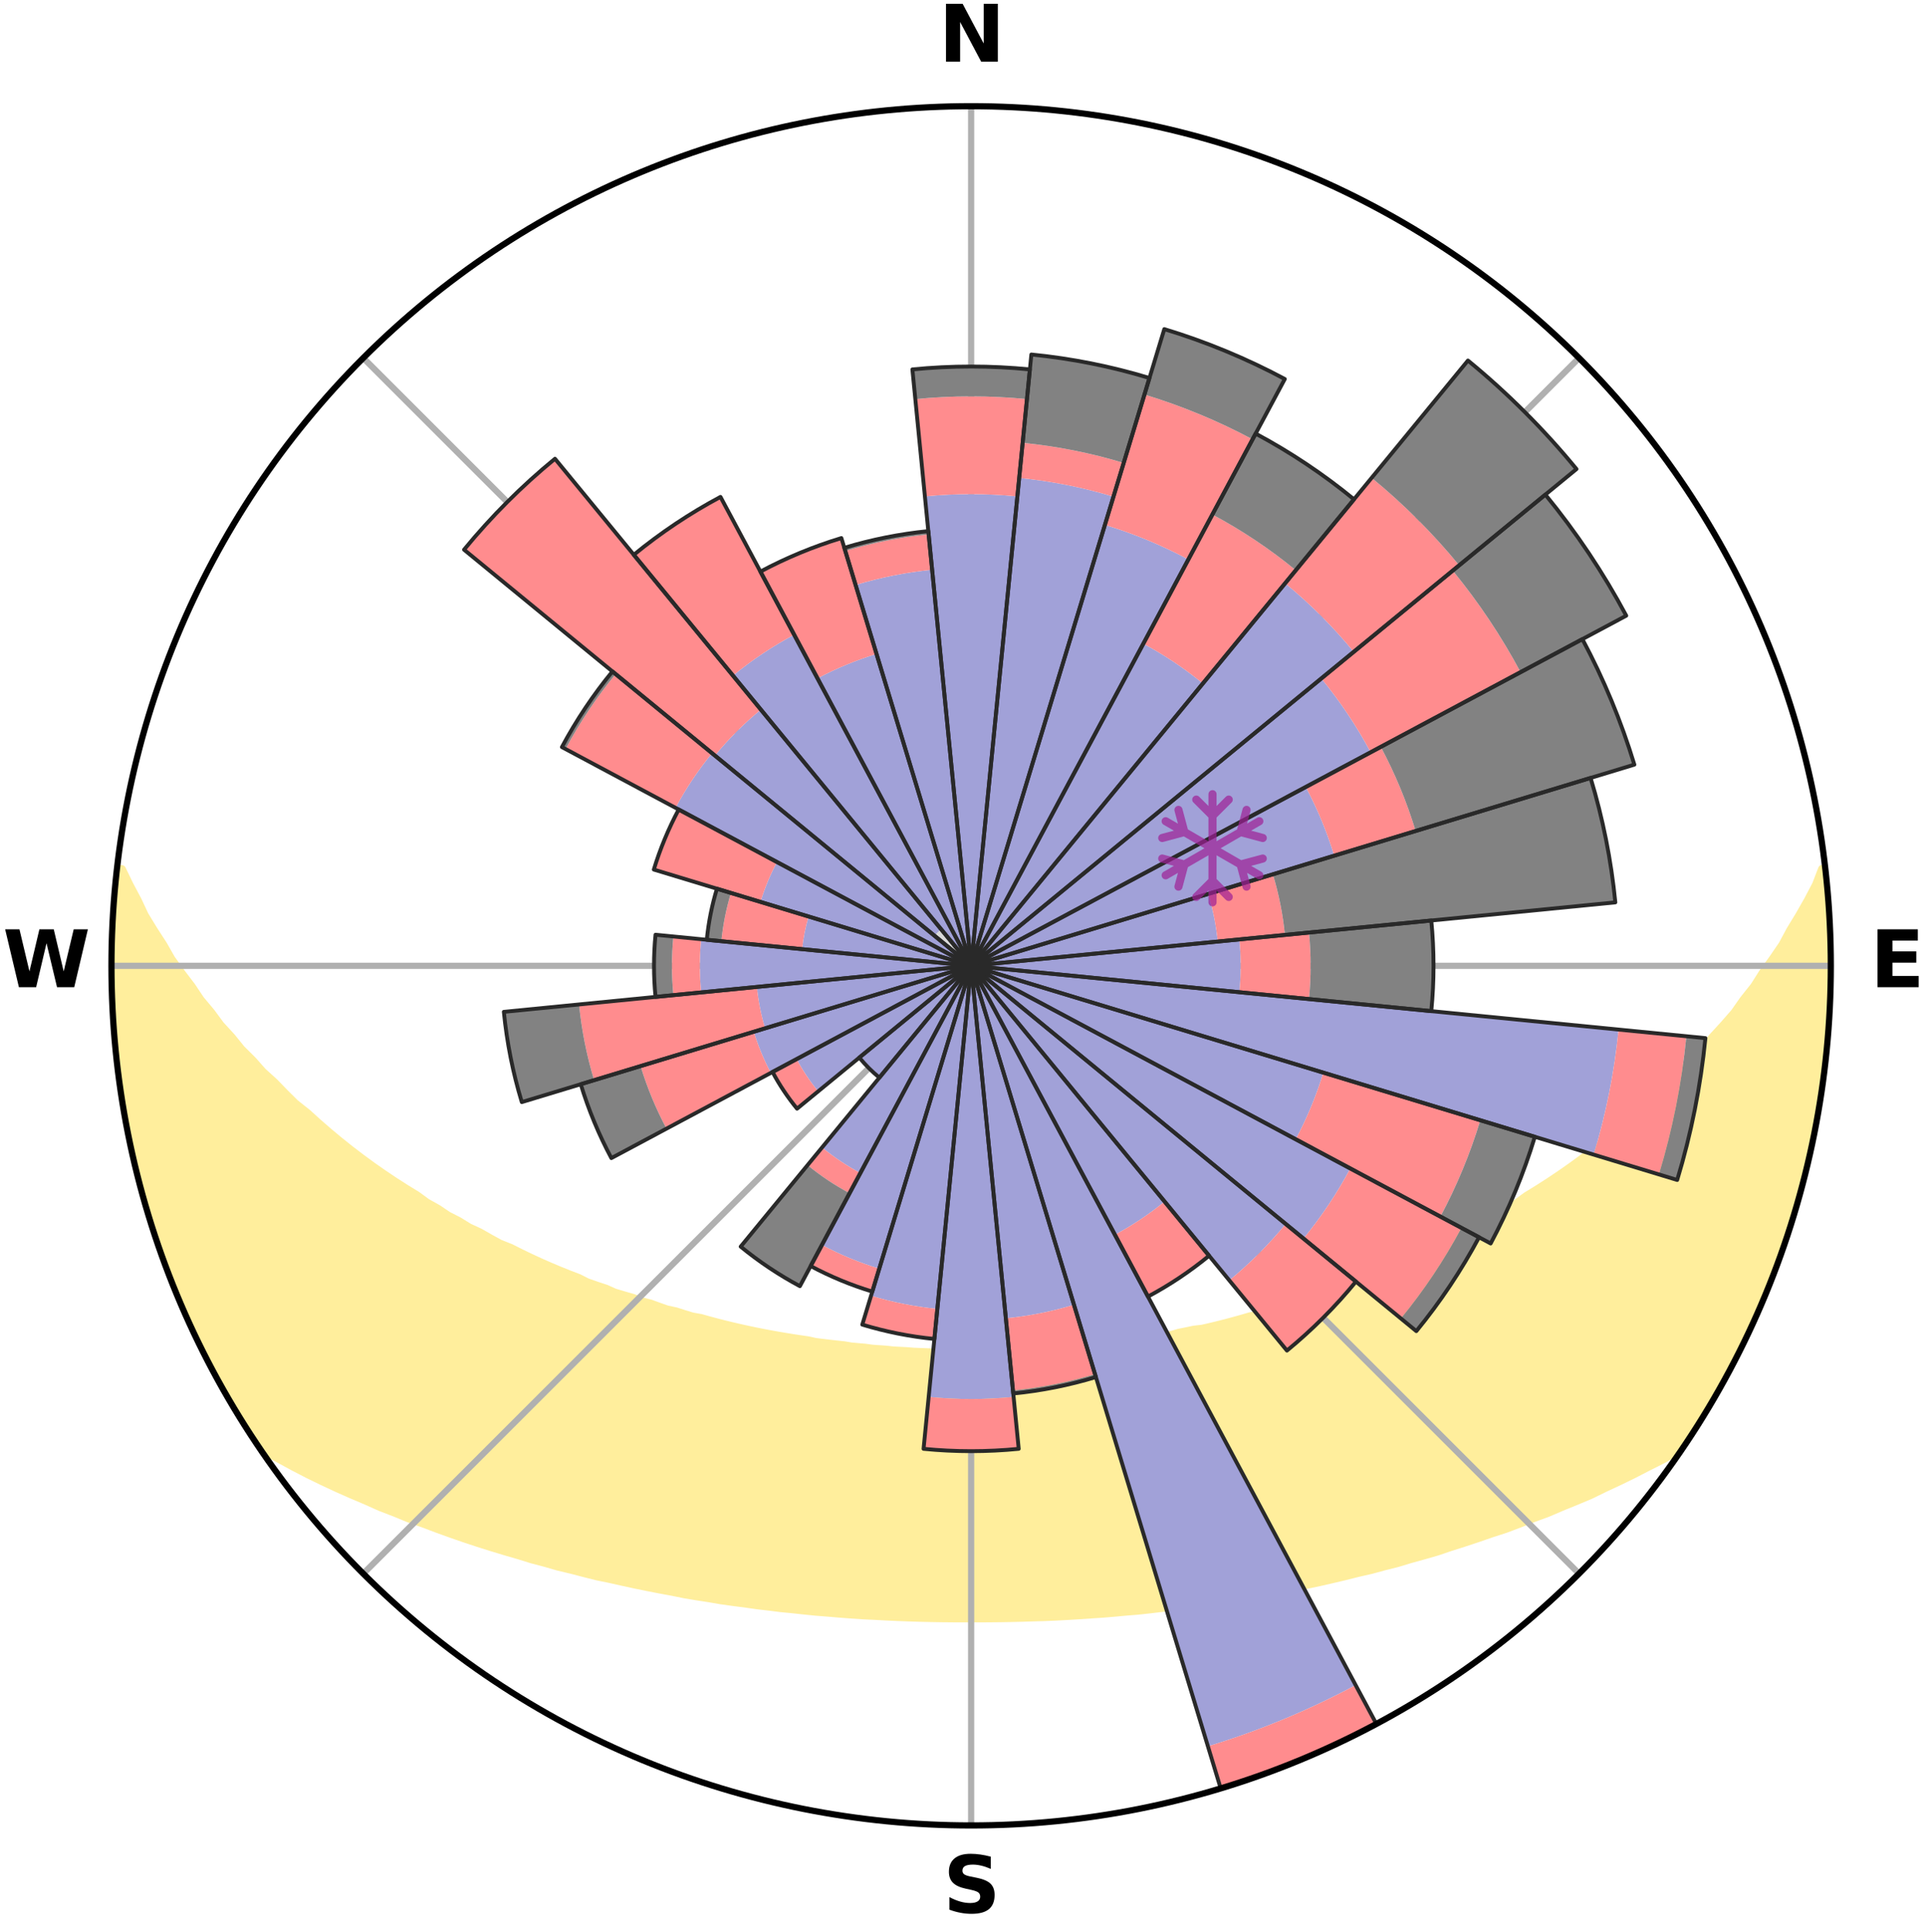 <?xml version="1.0" encoding="utf-8" standalone="no"?>
<!DOCTYPE svg PUBLIC "-//W3C//DTD SVG 1.1//EN"
  "http://www.w3.org/Graphics/SVG/1.1/DTD/svg11.dtd">
<svg xmlns:xlink="http://www.w3.org/1999/xlink" width="248.41pt" height="249.158pt" viewBox="0 0 248.41 249.158" xmlns="http://www.w3.org/2000/svg" version="1.1">
 <title>Ski Rose for Montgenèvre</title>
 <defs>
  <style type="text/css">*{stroke-linejoin: round; stroke-linecap: butt}</style>
 </defs>
 <g id="figure_1">
  <g id="patch_1">
   <path d="M 0 249.158 
L 248.41 249.158 
L 248.41 0 
L 0 0 
z
" style="fill: #ffffff"/>
  </g>
  <g id="axes_1">
   <g id="patch_2">
    <path d="M 236.135 124.579 
C 236.135 110.018 233.267 95.599 227.695 82.147 
C 222.122 68.695 213.955 56.471 203.659 46.175 
C 193.363 35.879 181.139 27.711 167.687 22.139 
C 154.235 16.567 139.815 13.699 125.255 13.699 
C 110.694 13.699 96.275 16.567 82.823 22.139 
C 69.371 27.711 57.147 35.879 46.851 46.175 
C 36.555 56.471 28.387 68.695 22.815 82.147 
C 17.243 95.599 14.375 110.018 14.375 124.579 
C 14.375 139.14 17.243 153.559 22.815 167.011 
C 28.387 180.463 36.555 192.687 46.851 202.983 
C 57.147 213.279 69.371 221.447 82.823 227.019 
C 96.275 232.591 110.694 235.459 125.255 235.459 
C 139.815 235.459 154.235 232.591 167.687 227.019 
C 181.139 221.447 193.363 213.279 203.659 202.983 
C 213.955 192.687 222.122 180.463 227.695 167.011 
C 233.267 153.559 236.135 139.14 236.135 124.579 
M 125.255 124.579 
C 125.255 124.579 125.255 124.579 125.255 124.579 
C 125.255 124.579 125.255 124.579 125.255 124.579 
C 125.255 124.579 125.255 124.579 125.255 124.579 
C 125.255 124.579 125.255 124.579 125.255 124.579 
C 125.255 124.579 125.255 124.579 125.255 124.579 
C 125.255 124.579 125.255 124.579 125.255 124.579 
C 125.255 124.579 125.255 124.579 125.255 124.579 
C 125.255 124.579 125.255 124.579 125.255 124.579 
C 125.255 124.579 125.255 124.579 125.255 124.579 
C 125.255 124.579 125.255 124.579 125.255 124.579 
C 125.255 124.579 125.255 124.579 125.255 124.579 
C 125.255 124.579 125.255 124.579 125.255 124.579 
C 125.255 124.579 125.255 124.579 125.255 124.579 
C 125.255 124.579 125.255 124.579 125.255 124.579 
C 125.255 124.579 125.255 124.579 125.255 124.579 
C 125.255 124.579 125.255 124.579 125.255 124.579 
z
" style="fill: #ffffff"/>
   </g>
   <g id="PolyCollection_1">
    <defs>
     <path id="m40bcdcd0bc" d="M 235.372 -137.125 
L 234.994 -137.082 
L 234.223 -135.071 
L 233.176 -133.073 
L 232.061 -131.112 
L 230.892 -129.191 
L 229.89 -127.319 
L 228.635 -125.481 
L 227.342 -123.688 
L 226.232 -121.935 
L 224.874 -120.23 
L 223.703 -118.558 
L 222.289 -116.942 
L 220.85 -115.374 
L 219.601 -113.83 
L 218.117 -112.354 
L 216.825 -110.894 
L 215.513 -109.475 
L 213.972 -108.136 
L 212.625 -106.803 
L 211.056 -105.557 
L 209.68 -104.31 
L 208.292 -103.104 
L 206.892 -101.939 
L 205.482 -100.815 
L 204.063 -99.731 
L 202.636 -98.688 
L 201.202 -97.685 
L 199.764 -96.721 
L 198.322 -95.797 
L 196.877 -94.912 
L 195.614 -93.986 
L 194.166 -93.175 
L 192.895 -92.316 
L 191.447 -91.577 
L 190.173 -90.785 
L 188.73 -90.115 
L 187.456 -89.387 
L 186.183 -88.689 
L 184.753 -88.118 
L 183.486 -87.481 
L 182.222 -86.873 
L 180.962 -86.293 
L 179.705 -85.74 
L 178.454 -85.214 
L 177.208 -84.714 
L 175.969 -84.239 
L 174.737 -83.789 
L 173.639 -83.256 
L 172.419 -82.852 
L 171.208 -82.471 
L 170.121 -82.003 
L 168.925 -81.664 
L 167.847 -81.237 
L 166.669 -80.938 
L 165.601 -80.549 
L 164.442 -80.286 
L 163.386 -79.933 
L 162.335 -79.598 
L 161.204 -79.384 
L 160.167 -79.081 
L 159.135 -78.793 
L 158.109 -78.52 
L 157.088 -78.261 
L 156.074 -78.016 
L 155.066 -77.785 
L 154.005 -77.663 
L 153.013 -77.456 
L 152.027 -77.26 
L 151.097 -76.984 
L 150.121 -76.812 
L 149.151 -76.65 
L 148.189 -76.498 
L 147.232 -76.355 
L 146.282 -76.22 
L 145.338 -76.094 
L 144.4 -75.975 
L 143.495 -75.793 
L 142.567 -75.692 
L 141.644 -75.597 
L 140.727 -75.508 
L 139.832 -75.366 
L 138.924 -75.291 
L 138.02 -75.221 
L 137.132 -75.107 
L 136.235 -75.05 
L 135.343 -74.996 
L 134.461 -74.908 
L 133.574 -74.866 
L 132.69 -74.826 
L 131.813 -74.763 
L 130.934 -74.733 
L 130.057 -74.706 
L 129.183 -74.666 
L 128.309 -74.648 
L 127.436 -74.624 
L 126.563 -74.615 
L 125.691 -74.608 
L 124.819 -74.608 
L 123.947 -74.619 
L 123.074 -74.631 
L 122.202 -74.658 
L 121.328 -74.679 
L 120.452 -74.702 
L 119.578 -74.752 
L 118.699 -74.784 
L 117.818 -74.82 
L 116.94 -74.893 
L 116.054 -74.938 
L 115.165 -74.987 
L 114.282 -75.085 
L 113.387 -75.146 
L 112.487 -75.21 
L 111.598 -75.334 
L 110.691 -75.412 
L 109.779 -75.495 
L 108.883 -75.648 
L 107.962 -75.745 
L 107.036 -75.849 
L 106.103 -75.96 
L 105.165 -76.078 
L 104.255 -76.283 
L 103.307 -76.419 
L 102.353 -76.564 
L 101.393 -76.719 
L 100.426 -76.883 
L 99.452 -77.057 
L 98.472 -77.241 
L 97.486 -77.437 
L 96.493 -77.644 
L 95.494 -77.864 
L 94.489 -78.097 
L 93.477 -78.342 
L 92.46 -78.602 
L 91.436 -78.876 
L 90.407 -79.165 
L 89.289 -79.364 
L 88.246 -79.684 
L 87.198 -80.02 
L 86.05 -80.266 
L 84.99 -80.637 
L 83.925 -81.026 
L 82.75 -81.326 
L 81.675 -81.753 
L 80.483 -82.092 
L 79.281 -82.452 
L 78.191 -82.941 
L 76.975 -83.344 
L 75.751 -83.771 
L 74.651 -84.327 
L 73.415 -84.801 
L 72.173 -85.301 
L 70.925 -85.826 
L 69.672 -86.378 
L 68.415 -86.958 
L 67.154 -87.565 
L 65.891 -88.201 
L 64.464 -88.771 
L 63.195 -89.467 
L 61.925 -90.194 
L 60.485 -90.862 
L 59.214 -91.652 
L 57.769 -92.39 
L 56.502 -93.247 
L 55.057 -94.056 
L 53.797 -94.98 
L 52.356 -95.863 
L 50.917 -96.785 
L 49.482 -97.746 
L 48.051 -98.747 
L 46.628 -99.788 
L 45.211 -100.869 
L 43.804 -101.991 
L 42.407 -103.153 
L 41.022 -104.357 
L 39.65 -105.601 
L 38.083 -106.844 
L 36.739 -108.174 
L 35.413 -109.545 
L 33.892 -110.925 
L 32.603 -112.381 
L 31.121 -113.854 
L 29.876 -115.395 
L 28.439 -116.959 
L 27.243 -118.584 
L 25.859 -120.239 
L 24.719 -121.946 
L 23.395 -123.69 
L 22.104 -125.479 
L 21.065 -127.307 
L 19.85 -129.181 
L 18.681 -131.097 
L 17.77 -133.038 
L 16.713 -135.03 
L 15.735 -137.057 
L 15.118 -137.128 
L 15.118 -137.128 
L 15.054 -135.19 
L 14.785 -133.273 
L 14.6 -131.347 
L 14.533 -129.413 
L 14.413 -127.482 
L 14.41 -125.546 
L 14.546 -123.613 
L 14.47 -121.678 
L 14.482 -119.743 
L 14.603 -117.811 
L 14.868 -115.891 
L 14.918 -113.955 
L 15.186 -112.038 
L 15.36 -110.111 
L 15.625 -108.195 
L 15.981 -106.293 
L 16.251 -104.376 
L 16.668 -102.487 
L 17.113 -100.605 
L 17.479 -98.704 
L 17.914 -96.819 
L 18.448 -94.959 
L 19.012 -93.108 
L 19.604 -91.268 
L 20.129 -89.405 
L 20.783 -87.584 
L 21.466 -85.774 
L 22.107 -83.948 
L 22.851 -82.162 
L 23.626 -80.39 
L 24.364 -78.601 
L 25.205 -76.858 
L 26.079 -75.132 
L 26.928 -73.393 
L 27.822 -71.677 
L 28.763 -69.987 
L 29.719 -68.304 
L 30.715 -66.645 
L 31.742 -65.005 
L 32.797 -63.383 
L 34.133 -61.953 
L 36.025 -60.932 
L 37.877 -59.923 
L 39.739 -58.961 
L 41.613 -58.048 
L 43.486 -57.174 
L 45.363 -56.345 
L 47.233 -55.551 
L 49.041 -54.742 
L 50.905 -54.024 
L 52.704 -53.284 
L 54.551 -52.63 
L 56.337 -51.955 
L 58.118 -51.312 
L 59.891 -50.698 
L 61.656 -50.114 
L 63.412 -49.558 
L 65.16 -49.029 
L 66.898 -48.526 
L 68.589 -47.999 
L 70.308 -47.547 
L 71.98 -47.064 
L 73.68 -46.658 
L 75.339 -46.227 
L 76.987 -45.812 
L 78.656 -45.47 
L 80.289 -45.103 
L 81.911 -44.749 
L 83.527 -44.421 
L 85.132 -44.105 
L 86.731 -43.813 
L 88.302 -43.492 
L 89.883 -43.228 
L 91.458 -42.986 
L 93.009 -42.718 
L 94.567 -42.5 
L 96.119 -42.303 
L 97.651 -42.081 
L 99.187 -41.904 
L 100.708 -41.711 
L 102.233 -41.566 
L 103.743 -41.401 
L 105.249 -41.249 
L 106.755 -41.131 
L 108.251 -41.004 
L 109.744 -40.89 
L 111.233 -40.787 
L 112.722 -40.718 
L 114.204 -40.638 
L 115.683 -40.569 
L 117.16 -40.512 
L 118.635 -40.466 
L 120.108 -40.431 
L 121.58 -40.407 
L 123.05 -40.393 
L 124.52 -40.389 
L 125.99 -40.389 
L 127.459 -40.395 
L 128.93 -40.41 
L 130.401 -40.435 
L 131.874 -40.471 
L 133.349 -40.518 
L 134.828 -40.559 
L 136.307 -40.626 
L 137.79 -40.705 
L 139.275 -40.796 
L 140.764 -40.899 
L 142.26 -40.996 
L 143.757 -41.122 
L 145.258 -41.262 
L 146.771 -41.383 
L 148.282 -41.547 
L 149.797 -41.726 
L 151.326 -41.891 
L 152.853 -42.098 
L 154.398 -42.281 
L 155.936 -42.518 
L 157.493 -42.737 
L 159.061 -42.963 
L 160.619 -43.248 
L 162.199 -43.513 
L 163.791 -43.787 
L 165.388 -44.085 
L 166.996 -44.394 
L 168.61 -44.729 
L 170.236 -45.075 
L 171.866 -45.449 
L 173.509 -45.836 
L 175.155 -46.251 
L 176.845 -46.635 
L 178.513 -47.088 
L 180.223 -47.517 
L 181.902 -48.025 
L 183.631 -48.502 
L 185.37 -49.004 
L 187.076 -49.583 
L 188.832 -50.14 
L 190.596 -50.724 
L 192.368 -51.338 
L 194.197 -51.93 
L 195.984 -52.604 
L 197.778 -53.311 
L 199.637 -53.993 
L 201.441 -54.767 
L 203.306 -55.525 
L 205.181 -56.315 
L 206.993 -57.199 
L 208.865 -58.073 
L 210.739 -58.985 
L 212.6 -59.947 
L 214.516 -60.909 
L 216.345 -61.974 
L 217.702 -63.39 
L 218.741 -65.022 
L 219.787 -66.65 
L 220.726 -68.342 
L 221.758 -69.98 
L 222.681 -71.681 
L 223.505 -73.433 
L 224.4 -75.147 
L 225.243 -76.887 
L 226.036 -78.651 
L 226.936 -80.367 
L 227.589 -82.191 
L 228.383 -83.956 
L 229.067 -85.765 
L 229.758 -87.573 
L 230.401 -89.398 
L 230.999 -91.238 
L 231.549 -93.093 
L 232.054 -94.961 
L 232.513 -96.84 
L 233.045 -98.701 
L 233.477 -100.587 
L 233.803 -102.495 
L 234.269 -104.374 
L 234.51 -106.296 
L 234.854 -108.199 
L 235.163 -110.109 
L 235.323 -112.038 
L 235.591 -113.955 
L 235.791 -115.88 
L 235.825 -117.816 
L 235.954 -119.746 
L 236.074 -121.677 
L 235.968 -123.613 
L 236.017 -125.546 
L 236.032 -127.48 
L 235.989 -129.414 
L 235.912 -131.347 
L 235.663 -133.268 
L 235.547 -135.199 
L 235.372 -137.125 
z
" style="stroke: #ffee9c"/>
    </defs>
    <g clip-path="url(#p3d1a005971)">
     <use xlink:href="#m40bcdcd0bc" x="0" y="249.158" style="fill: #ffee9c; stroke: #ffee9c"/>
    </g>
   </g>
   <g id="matplotlib.axis_1">
    <g id="xtick_1">
     <g id="line2d_1">
      <path d="M 125.255 124.579 
L 125.255 13.699 
" clip-path="url(#p3d1a005971)" style="fill: none; stroke: #b0b0b0; stroke-width: 0.8; stroke-linecap: square"/>
     </g>
     <g id="text_1">
      <!-- N -->
      <g transform="translate(121.07 7.958) scale(0.1 -0.1)">
       <defs>
        <path id="DejaVuSans-Bold-4e" d="M 588 4666 
L 1931 4666 
L 3628 1466 
L 3628 4666 
L 4769 4666 
L 4769 0 
L 3425 0 
L 1728 3200 
L 1728 0 
L 588 0 
L 588 4666 
z
" transform="scale(0.016)"/>
       </defs>
       <use xlink:href="#DejaVuSans-Bold-4e"/>
      </g>
     </g>
    </g>
    <g id="xtick_2">
     <g id="line2d_2">
      <path d="M 125.255 124.579 
L 203.659 46.175 
" clip-path="url(#p3d1a005971)" style="fill: none; stroke: #b0b0b0; stroke-width: 0.8; stroke-linecap: square"/>
     </g>
    </g>
    <g id="xtick_3">
     <g id="line2d_3">
      <path d="M 125.255 124.579 
L 236.135 124.579 
" clip-path="url(#p3d1a005971)" style="fill: none; stroke: #b0b0b0; stroke-width: 0.8; stroke-linecap: square"/>
     </g>
     <g id="text_2">
      <!-- E -->
      <g transform="translate(241.219 127.338) scale(0.1 -0.1)">
       <defs>
        <path id="DejaVuSans-Bold-45" d="M 588 4666 
L 3834 4666 
L 3834 3756 
L 1791 3756 
L 1791 2888 
L 3713 2888 
L 3713 1978 
L 1791 1978 
L 1791 909 
L 3903 909 
L 3903 0 
L 588 0 
L 588 4666 
z
" transform="scale(0.016)"/>
       </defs>
       <use xlink:href="#DejaVuSans-Bold-45"/>
      </g>
     </g>
    </g>
    <g id="xtick_4">
     <g id="line2d_4">
      <path d="M 125.255 124.579 
L 203.659 202.983 
" clip-path="url(#p3d1a005971)" style="fill: none; stroke: #b0b0b0; stroke-width: 0.8; stroke-linecap: square"/>
     </g>
    </g>
    <g id="xtick_5">
     <g id="line2d_5">
      <path d="M 125.255 124.579 
L 125.255 235.459 
" clip-path="url(#p3d1a005971)" style="fill: none; stroke: #b0b0b0; stroke-width: 0.8; stroke-linecap: square"/>
     </g>
     <g id="text_3">
      <!-- S -->
      <g transform="translate(121.654 246.718) scale(0.1 -0.1)">
       <defs>
        <path id="DejaVuSans-Bold-53" d="M 3834 4519 
L 3834 3531 
Q 3450 3703 3084 3790 
Q 2719 3878 2394 3878 
Q 1963 3878 1756 3759 
Q 1550 3641 1550 3391 
Q 1550 3203 1689 3098 
Q 1828 2994 2194 2919 
L 2706 2816 
Q 3484 2659 3812 2340 
Q 4141 2022 4141 1434 
Q 4141 663 3683 286 
Q 3225 -91 2284 -91 
Q 1841 -91 1394 -6 
Q 947 78 500 244 
L 500 1259 
Q 947 1022 1364 901 
Q 1781 781 2169 781 
Q 2563 781 2772 912 
Q 2981 1044 2981 1288 
Q 2981 1506 2839 1625 
Q 2697 1744 2272 1838 
L 1806 1941 
Q 1106 2091 782 2419 
Q 459 2747 459 3303 
Q 459 4000 909 4375 
Q 1359 4750 2203 4750 
Q 2588 4750 2994 4692 
Q 3400 4634 3834 4519 
z
" transform="scale(0.016)"/>
       </defs>
       <use xlink:href="#DejaVuSans-Bold-53"/>
      </g>
     </g>
    </g>
    <g id="xtick_6">
     <g id="line2d_6">
      <path d="M 125.255 124.579 
L 46.851 202.983 
" clip-path="url(#p3d1a005971)" style="fill: none; stroke: #b0b0b0; stroke-width: 0.8; stroke-linecap: square"/>
     </g>
    </g>
    <g id="xtick_7">
     <g id="line2d_7">
      <path d="M 125.255 124.579 
L 14.375 124.579 
" clip-path="url(#p3d1a005971)" style="fill: none; stroke: #b0b0b0; stroke-width: 0.8; stroke-linecap: square"/>
     </g>
     <g id="text_4">
      <!-- W -->
      <g transform="translate(0.36 127.338) scale(0.1 -0.1)">
       <defs>
        <path id="DejaVuSans-Bold-57" d="M 191 4666 
L 1344 4666 
L 2150 1275 
L 2950 4666 
L 4109 4666 
L 4909 1275 
L 5716 4666 
L 6859 4666 
L 5759 0 
L 4372 0 
L 3525 3547 
L 2688 0 
L 1300 0 
L 191 4666 
z
" transform="scale(0.016)"/>
       </defs>
       <use xlink:href="#DejaVuSans-Bold-57"/>
      </g>
     </g>
    </g>
    <g id="xtick_8">
     <g id="line2d_8">
      <path d="M 125.255 124.579 
L 46.851 46.175 
" clip-path="url(#p3d1a005971)" style="fill: none; stroke: #b0b0b0; stroke-width: 0.8; stroke-linecap: square"/>
     </g>
    </g>
   </g>
   <g id="matplotlib.axis_2"/>
   <g id="patch_3">
    <path d="M 125.255 124.579 
C 125.255 124.579 125.255 124.579 125.255 124.579 
C 125.255 124.579 125.255 124.579 125.255 124.579 
L 125.255 124.579 
C 125.255 124.579 125.255 124.579 125.255 124.579 
C 125.255 124.579 125.255 124.579 125.255 124.579 
z
" clip-path="url(#p3d1a005971)" style="fill: #d9d9d9"/>
   </g>
   <g id="patch_4">
    <path d="M 125.255 124.579 
C 125.255 124.579 125.255 124.579 125.255 124.579 
C 125.255 124.579 125.255 124.579 125.255 124.579 
L 125.255 124.579 
C 125.255 124.579 125.255 124.579 125.255 124.579 
C 125.255 124.579 125.255 124.579 125.255 124.579 
z
" clip-path="url(#p3d1a005971)" style="fill: #d9d9d9"/>
   </g>
   <g id="patch_5">
    <path d="M 125.255 124.579 
C 125.255 124.579 125.255 124.579 125.255 124.579 
C 125.255 124.579 125.255 124.579 125.255 124.579 
L 125.255 124.579 
C 125.255 124.579 125.255 124.579 125.255 124.579 
C 125.255 124.579 125.255 124.579 125.255 124.579 
z
" clip-path="url(#p3d1a005971)" style="fill: #d9d9d9"/>
   </g>
   <g id="patch_6">
    <path d="M 125.255 124.579 
C 125.255 124.579 125.255 124.579 125.255 124.579 
C 125.255 124.579 125.255 124.579 125.255 124.579 
L 125.255 124.579 
C 125.255 124.579 125.255 124.579 125.255 124.579 
C 125.255 124.579 125.255 124.579 125.255 124.579 
z
" clip-path="url(#p3d1a005971)" style="fill: #d9d9d9"/>
   </g>
   <g id="patch_7">
    <path d="M 125.255 124.579 
C 125.255 124.579 125.255 124.579 125.255 124.579 
C 125.255 124.579 125.255 124.579 125.255 124.579 
L 125.255 124.579 
C 125.255 124.579 125.255 124.579 125.255 124.579 
C 125.255 124.579 125.255 124.579 125.255 124.579 
z
" clip-path="url(#p3d1a005971)" style="fill: #d9d9d9"/>
   </g>
   <g id="patch_8">
    <path d="M 125.255 124.579 
C 125.255 124.579 125.255 124.579 125.255 124.579 
C 125.255 124.579 125.255 124.579 125.255 124.579 
L 125.255 124.579 
C 125.255 124.579 125.255 124.579 125.255 124.579 
C 125.255 124.579 125.255 124.579 125.255 124.579 
z
" clip-path="url(#p3d1a005971)" style="fill: #d9d9d9"/>
   </g>
   <g id="patch_9">
    <path d="M 125.255 124.579 
C 125.255 124.579 125.255 124.579 125.255 124.579 
C 125.255 124.579 125.255 124.579 125.255 124.579 
L 125.255 124.579 
C 125.255 124.579 125.255 124.579 125.255 124.579 
C 125.255 124.579 125.255 124.579 125.255 124.579 
z
" clip-path="url(#p3d1a005971)" style="fill: #d9d9d9"/>
   </g>
   <g id="patch_10">
    <path d="M 125.255 124.579 
C 125.255 124.579 125.255 124.579 125.255 124.579 
C 125.255 124.579 125.255 124.579 125.255 124.579 
L 125.255 124.579 
C 125.255 124.579 125.255 124.579 125.255 124.579 
C 125.255 124.579 125.255 124.579 125.255 124.579 
z
" clip-path="url(#p3d1a005971)" style="fill: #d9d9d9"/>
   </g>
   <g id="patch_11">
    <path d="M 125.255 124.579 
C 125.255 124.579 125.255 124.579 125.255 124.579 
C 125.255 124.579 125.255 124.579 125.255 124.579 
L 125.255 124.579 
C 125.255 124.579 125.255 124.579 125.255 124.579 
C 125.255 124.579 125.255 124.579 125.255 124.579 
z
" clip-path="url(#p3d1a005971)" style="fill: #d9d9d9"/>
   </g>
   <g id="patch_12">
    <path d="M 125.255 124.579 
C 125.255 124.579 125.255 124.579 125.255 124.579 
C 125.255 124.579 125.255 124.579 125.255 124.579 
L 125.255 124.579 
C 125.255 124.579 125.255 124.579 125.255 124.579 
C 125.255 124.579 125.255 124.579 125.255 124.579 
z
" clip-path="url(#p3d1a005971)" style="fill: #d9d9d9"/>
   </g>
   <g id="patch_13">
    <path d="M 125.255 124.579 
C 125.255 124.579 125.255 124.579 125.255 124.579 
C 125.255 124.579 125.255 124.579 125.255 124.579 
L 125.255 124.579 
C 125.255 124.579 125.255 124.579 125.255 124.579 
C 125.255 124.579 125.255 124.579 125.255 124.579 
z
" clip-path="url(#p3d1a005971)" style="fill: #d9d9d9"/>
   </g>
   <g id="patch_14">
    <path d="M 125.255 124.579 
C 125.255 124.579 125.255 124.579 125.255 124.579 
C 125.255 124.579 125.255 124.579 125.255 124.579 
L 125.255 124.579 
C 125.255 124.579 125.255 124.579 125.255 124.579 
C 125.255 124.579 125.255 124.579 125.255 124.579 
z
" clip-path="url(#p3d1a005971)" style="fill: #d9d9d9"/>
   </g>
   <g id="patch_15">
    <path d="M 125.255 124.579 
C 125.255 124.579 125.255 124.579 125.255 124.579 
C 125.255 124.579 125.255 124.579 125.255 124.579 
L 125.255 124.579 
C 125.255 124.579 125.255 124.579 125.255 124.579 
C 125.255 124.579 125.255 124.579 125.255 124.579 
z
" clip-path="url(#p3d1a005971)" style="fill: #d9d9d9"/>
   </g>
   <g id="patch_16">
    <path d="M 125.255 124.579 
C 125.255 124.579 125.255 124.579 125.255 124.579 
C 125.255 124.579 125.255 124.579 125.255 124.579 
L 125.255 124.579 
C 125.255 124.579 125.255 124.579 125.255 124.579 
C 125.255 124.579 125.255 124.579 125.255 124.579 
z
" clip-path="url(#p3d1a005971)" style="fill: #d9d9d9"/>
   </g>
   <g id="patch_17">
    <path d="M 125.255 124.579 
C 125.255 124.579 125.255 124.579 125.255 124.579 
C 125.255 124.579 125.255 124.579 125.255 124.579 
L 125.255 124.579 
C 125.255 124.579 125.255 124.579 125.255 124.579 
C 125.255 124.579 125.255 124.579 125.255 124.579 
z
" clip-path="url(#p3d1a005971)" style="fill: #d9d9d9"/>
   </g>
   <g id="patch_18">
    <path d="M 125.255 124.579 
C 125.255 124.579 125.255 124.579 125.255 124.579 
C 125.255 124.579 125.255 124.579 125.255 124.579 
L 125.255 124.579 
C 125.255 124.579 125.255 124.579 125.255 124.579 
C 125.255 124.579 125.255 124.579 125.255 124.579 
z
" clip-path="url(#p3d1a005971)" style="fill: #d9d9d9"/>
   </g>
   <g id="patch_19">
    <path d="M 125.255 124.579 
C 125.255 124.579 125.255 124.579 125.255 124.579 
C 125.255 124.579 125.255 124.579 125.255 124.579 
L 125.255 124.579 
C 125.255 124.579 125.255 124.579 125.255 124.579 
C 125.255 124.579 125.255 124.579 125.255 124.579 
z
" clip-path="url(#p3d1a005971)" style="fill: #d9d9d9"/>
   </g>
   <g id="patch_20">
    <path d="M 125.255 124.579 
C 125.255 124.579 125.255 124.579 125.255 124.579 
C 125.255 124.579 125.255 124.579 125.255 124.579 
L 125.255 124.579 
C 125.255 124.579 125.255 124.579 125.255 124.579 
C 125.255 124.579 125.255 124.579 125.255 124.579 
z
" clip-path="url(#p3d1a005971)" style="fill: #d9d9d9"/>
   </g>
   <g id="patch_21">
    <path d="M 125.255 124.579 
C 125.255 124.579 125.255 124.579 125.255 124.579 
C 125.255 124.579 125.255 124.579 125.255 124.579 
L 125.255 124.579 
C 125.255 124.579 125.255 124.579 125.255 124.579 
C 125.255 124.579 125.255 124.579 125.255 124.579 
z
" clip-path="url(#p3d1a005971)" style="fill: #d9d9d9"/>
   </g>
   <g id="patch_22">
    <path d="M 125.255 124.579 
C 125.255 124.579 125.255 124.579 125.255 124.579 
C 125.255 124.579 125.255 124.579 125.255 124.579 
L 125.255 124.579 
C 125.255 124.579 125.255 124.579 125.255 124.579 
C 125.255 124.579 125.255 124.579 125.255 124.579 
z
" clip-path="url(#p3d1a005971)" style="fill: #d9d9d9"/>
   </g>
   <g id="patch_23">
    <path d="M 125.255 124.579 
C 125.255 124.579 125.255 124.579 125.255 124.579 
C 125.255 124.579 125.255 124.579 125.255 124.579 
L 125.255 124.579 
C 125.255 124.579 125.255 124.579 125.255 124.579 
C 125.255 124.579 125.255 124.579 125.255 124.579 
z
" clip-path="url(#p3d1a005971)" style="fill: #d9d9d9"/>
   </g>
   <g id="patch_24">
    <path d="M 125.255 124.579 
C 125.255 124.579 125.255 124.579 125.255 124.579 
C 125.255 124.579 125.255 124.579 125.255 124.579 
L 125.255 124.579 
C 125.255 124.579 125.255 124.579 125.255 124.579 
C 125.255 124.579 125.255 124.579 125.255 124.579 
z
" clip-path="url(#p3d1a005971)" style="fill: #d9d9d9"/>
   </g>
   <g id="patch_25">
    <path d="M 125.255 124.579 
C 125.255 124.579 125.255 124.579 125.255 124.579 
C 125.255 124.579 125.255 124.579 125.255 124.579 
L 125.255 124.579 
C 125.255 124.579 125.255 124.579 125.255 124.579 
C 125.255 124.579 125.255 124.579 125.255 124.579 
z
" clip-path="url(#p3d1a005971)" style="fill: #d9d9d9"/>
   </g>
   <g id="patch_26">
    <path d="M 125.255 124.579 
C 125.255 124.579 125.255 124.579 125.255 124.579 
C 125.255 124.579 125.255 124.579 125.255 124.579 
L 125.255 124.579 
C 125.255 124.579 125.255 124.579 125.255 124.579 
C 125.255 124.579 125.255 124.579 125.255 124.579 
z
" clip-path="url(#p3d1a005971)" style="fill: #d9d9d9"/>
   </g>
   <g id="patch_27">
    <path d="M 125.255 124.579 
C 125.255 124.579 125.255 124.579 125.255 124.579 
C 125.255 124.579 125.255 124.579 125.255 124.579 
L 125.255 124.579 
C 125.255 124.579 125.255 124.579 125.255 124.579 
C 125.255 124.579 125.255 124.579 125.255 124.579 
z
" clip-path="url(#p3d1a005971)" style="fill: #d9d9d9"/>
   </g>
   <g id="patch_28">
    <path d="M 125.255 124.579 
C 125.255 124.579 125.255 124.579 125.255 124.579 
C 125.255 124.579 125.255 124.579 125.255 124.579 
L 125.255 124.579 
C 125.255 124.579 125.255 124.579 125.255 124.579 
C 125.255 124.579 125.255 124.579 125.255 124.579 
z
" clip-path="url(#p3d1a005971)" style="fill: #d9d9d9"/>
   </g>
   <g id="patch_29">
    <path d="M 125.255 124.579 
C 125.255 124.579 125.255 124.579 125.255 124.579 
C 125.255 124.579 125.255 124.579 125.255 124.579 
L 125.255 124.579 
C 125.255 124.579 125.255 124.579 125.255 124.579 
C 125.255 124.579 125.255 124.579 125.255 124.579 
z
" clip-path="url(#p3d1a005971)" style="fill: #d9d9d9"/>
   </g>
   <g id="patch_30">
    <path d="M 125.255 124.579 
C 125.255 124.579 125.255 124.579 125.255 124.579 
C 125.255 124.579 125.255 124.579 125.255 124.579 
L 125.255 124.579 
C 125.255 124.579 125.255 124.579 125.255 124.579 
C 125.255 124.579 125.255 124.579 125.255 124.579 
z
" clip-path="url(#p3d1a005971)" style="fill: #d9d9d9"/>
   </g>
   <g id="patch_31">
    <path d="M 125.255 124.579 
C 125.255 124.579 125.255 124.579 125.255 124.579 
C 125.255 124.579 125.255 124.579 125.255 124.579 
L 121.371 119.847 
C 121.216 119.974 121.068 120.109 120.926 120.25 
C 120.784 120.392 120.65 120.541 120.523 120.695 
z
" clip-path="url(#p3d1a005971)" style="fill: #d9d9d9"/>
   </g>
   <g id="patch_32">
    <path d="M 125.255 124.579 
C 125.255 124.579 125.255 124.579 125.255 124.579 
C 125.255 124.579 125.255 124.579 125.255 124.579 
L 125.255 124.579 
C 125.255 124.579 125.255 124.579 125.255 124.579 
C 125.255 124.579 125.255 124.579 125.255 124.579 
z
" clip-path="url(#p3d1a005971)" style="fill: #d9d9d9"/>
   </g>
   <g id="patch_33">
    <path d="M 125.255 124.579 
C 125.255 124.579 125.255 124.579 125.255 124.579 
C 125.255 124.579 125.255 124.579 125.255 124.579 
L 125.255 124.579 
C 125.255 124.579 125.255 124.579 125.255 124.579 
C 125.255 124.579 125.255 124.579 125.255 124.579 
z
" clip-path="url(#p3d1a005971)" style="fill: #d9d9d9"/>
   </g>
   <g id="patch_34">
    <path d="M 125.255 124.579 
C 125.255 124.579 125.255 124.579 125.255 124.579 
C 125.255 124.579 125.255 124.579 125.255 124.579 
L 125.255 124.579 
C 125.255 124.579 125.255 124.579 125.255 124.579 
C 125.255 124.579 125.255 124.579 125.255 124.579 
z
" clip-path="url(#p3d1a005971)" style="fill: #d9d9d9"/>
   </g>
   <g id="patch_35">
    <path d="M 125.255 124.579 
C 125.255 124.579 125.255 124.579 125.255 124.579 
C 125.255 124.579 125.255 124.579 125.255 124.579 
L 131.218 64.031 
C 129.236 63.836 127.246 63.738 125.255 63.738 
C 123.263 63.738 121.273 63.836 119.291 64.031 
z
" clip-path="url(#p3d1a005971)" style="fill: #a1a1d8"/>
   </g>
   <g id="patch_36">
    <path d="M 125.255 124.579 
C 125.255 124.579 125.255 124.579 125.255 124.579 
C 125.255 124.579 125.255 124.579 125.255 124.579 
L 143.612 64.064 
C 141.631 63.464 139.622 62.96 137.592 62.557 
C 135.562 62.153 133.513 61.849 131.453 61.646 
z
" clip-path="url(#p3d1a005971)" style="fill: #a1a1d8"/>
   </g>
   <g id="patch_37">
    <path d="M 125.255 124.579 
C 125.255 124.579 125.255 124.579 125.255 124.579 
C 125.255 124.579 125.255 124.579 125.255 124.579 
L 153.272 72.163 
C 151.556 71.246 149.796 70.414 147.999 69.669 
C 146.202 68.925 144.369 68.269 142.508 67.705 
z
" clip-path="url(#p3d1a005971)" style="fill: #a1a1d8"/>
   </g>
   <g id="patch_38">
    <path d="M 125.255 124.579 
C 125.255 124.579 125.255 124.579 125.255 124.579 
C 125.255 124.579 125.255 124.579 125.255 124.579 
L 155.142 88.161 
C 153.95 87.183 152.711 86.264 151.429 85.407 
C 150.147 84.55 148.823 83.757 147.463 83.03 
z
" clip-path="url(#p3d1a005971)" style="fill: #a1a1d8"/>
   </g>
   <g id="patch_39">
    <path d="M 125.255 124.579 
C 125.255 124.579 125.255 124.579 125.255 124.579 
C 125.255 124.579 125.255 124.579 125.255 124.579 
L 174.601 84.081 
C 173.276 82.466 171.872 80.917 170.394 79.44 
C 168.917 77.962 167.368 76.558 165.753 75.232 
z
" clip-path="url(#p3d1a005971)" style="fill: #a1a1d8"/>
   </g>
   <g id="patch_40">
    <path d="M 125.255 124.579 
C 125.255 124.579 125.255 124.579 125.255 124.579 
C 125.255 124.579 125.255 124.579 125.255 124.579 
L 176.784 97.036 
C 175.883 95.349 174.899 93.708 173.836 92.118 
C 172.774 90.528 171.634 88.991 170.421 87.512 
z
" clip-path="url(#p3d1a005971)" style="fill: #a1a1d8"/>
   </g>
   <g id="patch_41">
    <path d="M 125.255 124.579 
C 125.255 124.579 125.255 124.579 125.255 124.579 
C 125.255 124.579 125.255 124.579 125.255 124.579 
L 172.084 110.373 
C 171.619 108.841 171.079 107.332 170.466 105.852 
C 169.854 104.372 169.168 102.923 168.413 101.51 
z
" clip-path="url(#p3d1a005971)" style="fill: #a1a1d8"/>
   </g>
   <g id="patch_42">
    <path d="M 125.255 124.579 
C 125.255 124.579 125.255 124.579 125.255 124.579 
C 125.255 124.579 125.255 124.579 125.255 124.579 
L 157.062 121.446 
C 156.959 120.405 156.806 119.37 156.602 118.344 
C 156.398 117.318 156.143 116.302 155.84 115.301 
z
" clip-path="url(#p3d1a005971)" style="fill: #a1a1d8"/>
   </g>
   <g id="patch_43">
    <path d="M 125.255 124.579 
C 125.255 124.579 125.255 124.579 125.255 124.579 
C 125.255 124.579 125.255 124.579 125.255 124.579 
L 159.856 127.987 
C 159.968 126.854 160.024 125.717 160.024 124.579 
C 160.024 123.441 159.968 122.304 159.856 121.171 
z
" clip-path="url(#p3d1a005971)" style="fill: #a1a1d8"/>
   </g>
   <g id="patch_44">
    <path d="M 125.255 124.579 
C 125.255 124.579 125.255 124.579 125.255 124.579 
C 125.255 124.579 125.255 124.579 125.255 124.579 
L 205.55 148.936 
C 206.347 146.308 207.015 143.642 207.551 140.949 
C 208.086 138.255 208.49 135.537 208.759 132.803 
z
" clip-path="url(#p3d1a005971)" style="fill: #a1a1d8"/>
   </g>
   <g id="patch_45">
    <path d="M 125.255 124.579 
C 125.255 124.579 125.255 124.579 125.255 124.579 
C 125.255 124.579 125.255 124.579 125.255 124.579 
L 167.119 146.956 
C 167.852 145.586 168.516 144.18 169.111 142.745 
C 169.706 141.309 170.229 139.846 170.68 138.359 
z
" clip-path="url(#p3d1a005971)" style="fill: #a1a1d8"/>
   </g>
   <g id="patch_46">
    <path d="M 125.255 124.579 
C 125.255 124.579 125.255 124.579 125.255 124.579 
C 125.255 124.579 125.255 124.579 125.255 124.579 
L 168.123 159.76 
C 169.275 158.357 170.357 156.898 171.365 155.389 
C 172.374 153.88 173.307 152.322 174.163 150.721 
z
" clip-path="url(#p3d1a005971)" style="fill: #a1a1d8"/>
   </g>
   <g id="patch_47">
    <path d="M 125.255 124.579 
C 125.255 124.579 125.255 124.579 125.255 124.579 
C 125.255 124.579 125.255 124.579 125.255 124.579 
L 158.553 165.153 
C 159.881 164.063 161.155 162.909 162.37 161.694 
C 163.585 160.479 164.739 159.206 165.829 157.877 
z
" clip-path="url(#p3d1a005971)" style="fill: #a1a1d8"/>
   </g>
   <g id="patch_48">
    <path d="M 125.255 124.579 
C 125.255 124.579 125.255 124.579 125.255 124.579 
C 125.255 124.579 125.255 124.579 125.255 124.579 
L 143.798 159.271 
C 144.934 158.664 146.039 158.002 147.109 157.286 
C 148.18 156.571 149.214 155.804 150.21 154.987 
z
" clip-path="url(#p3d1a005971)" style="fill: #a1a1d8"/>
   </g>
   <g id="patch_49">
    <path d="M 125.255 124.579 
C 125.255 124.579 125.255 124.579 125.255 124.579 
C 125.255 124.579 125.255 124.579 125.255 124.579 
L 155.795 225.256 
C 159.09 224.256 162.334 223.096 165.516 221.778 
C 168.697 220.46 171.812 218.987 174.849 217.364 
z
" clip-path="url(#p3d1a005971)" style="fill: #a1a1d8"/>
   </g>
   <g id="patch_50">
    <path d="M 125.255 124.579 
C 125.255 124.579 125.255 124.579 125.255 124.579 
C 125.255 124.579 125.255 124.579 125.255 124.579 
L 129.733 170.051 
C 131.222 169.904 132.702 169.685 134.169 169.393 
C 135.636 169.101 137.087 168.738 138.518 168.303 
z
" clip-path="url(#p3d1a005971)" style="fill: #a1a1d8"/>
   </g>
   <g id="patch_51">
    <path d="M 125.255 124.579 
C 125.255 124.579 125.255 124.579 125.255 124.579 
C 125.255 124.579 125.255 124.579 125.255 124.579 
L 119.778 180.19 
C 121.598 180.369 123.426 180.459 125.255 180.459 
C 127.084 180.459 128.912 180.369 130.732 180.19 
z
" clip-path="url(#p3d1a005971)" style="fill: #a1a1d8"/>
   </g>
   <g id="patch_52">
    <path d="M 125.255 124.579 
C 125.255 124.579 125.255 124.579 125.255 124.579 
C 125.255 124.579 125.255 124.579 125.255 124.579 
L 112.345 167.136 
C 113.738 167.558 115.151 167.912 116.579 168.196 
C 118.006 168.48 119.447 168.694 120.896 168.837 
z
" clip-path="url(#p3d1a005971)" style="fill: #a1a1d8"/>
   </g>
   <g id="patch_53">
    <path d="M 125.255 124.579 
C 125.255 124.579 125.255 124.579 125.255 124.579 
C 125.255 124.579 125.255 124.579 125.255 124.579 
L 106.008 160.588 
C 107.187 161.218 108.395 161.789 109.63 162.301 
C 110.865 162.812 112.124 163.263 113.403 163.651 
z
" clip-path="url(#p3d1a005971)" style="fill: #a1a1d8"/>
   </g>
   <g id="patch_54">
    <path d="M 125.255 124.579 
C 125.255 124.579 125.255 124.579 125.255 124.579 
C 125.255 124.579 125.255 124.579 125.255 124.579 
L 106.026 148.01 
C 106.793 148.639 107.59 149.231 108.415 149.782 
C 109.24 150.333 110.091 150.843 110.966 151.311 
z
" clip-path="url(#p3d1a005971)" style="fill: #a1a1d8"/>
   </g>
   <g id="patch_55">
    <path d="M 125.255 124.579 
C 125.255 124.579 125.255 124.579 125.255 124.579 
C 125.255 124.579 125.255 124.579 125.255 124.579 
L 110.831 136.416 
C 111.219 136.888 111.629 137.341 112.061 137.773 
C 112.493 138.205 112.946 138.615 113.418 139.003 
z
" clip-path="url(#p3d1a005971)" style="fill: #a1a1d8"/>
   </g>
   <g id="patch_56">
    <path d="M 125.255 124.579 
C 125.255 124.579 125.255 124.579 125.255 124.579 
C 125.255 124.579 125.255 124.579 125.255 124.579 
L 102.743 136.612 
C 103.137 137.349 103.566 138.066 104.031 138.761 
C 104.495 139.455 104.993 140.127 105.523 140.773 
z
" clip-path="url(#p3d1a005971)" style="fill: #a1a1d8"/>
   </g>
   <g id="patch_57">
    <path d="M 125.255 124.579 
C 125.255 124.579 125.255 124.579 125.255 124.579 
C 125.255 124.579 125.255 124.579 125.255 124.579 
L 97.219 133.084 
C 97.498 134.001 97.821 134.905 98.188 135.791 
C 98.555 136.676 98.965 137.544 99.417 138.39 
z
" clip-path="url(#p3d1a005971)" style="fill: #a1a1d8"/>
   </g>
   <g id="patch_58">
    <path d="M 125.255 124.579 
C 125.255 124.579 125.255 124.579 125.255 124.579 
C 125.255 124.579 125.255 124.579 125.255 124.579 
L 97.617 127.301 
C 97.706 128.206 97.839 129.106 98.017 129.997 
C 98.194 130.889 98.415 131.771 98.679 132.641 
z
" clip-path="url(#p3d1a005971)" style="fill: #a1a1d8"/>
   </g>
   <g id="patch_59">
    <path d="M 125.255 124.579 
C 125.255 124.579 125.255 124.579 125.255 124.579 
C 125.255 124.579 125.255 124.579 125.255 124.579 
L 90.429 121.149 
C 90.317 122.289 90.261 123.434 90.261 124.579 
C 90.261 125.724 90.317 126.869 90.429 128.009 
z
" clip-path="url(#p3d1a005971)" style="fill: #a1a1d8"/>
   </g>
   <g id="patch_60">
    <path d="M 125.255 124.579 
C 125.255 124.579 125.255 124.579 125.255 124.579 
C 125.255 124.579 125.255 124.579 125.255 124.579 
L 104.291 118.22 
C 104.083 118.906 103.908 119.602 103.769 120.305 
C 103.629 121.008 103.523 121.718 103.453 122.432 
z
" clip-path="url(#p3d1a005971)" style="fill: #a1a1d8"/>
   </g>
   <g id="patch_61">
    <path d="M 125.255 124.579 
C 125.255 124.579 125.255 124.579 125.255 124.579 
C 125.255 124.579 125.255 124.579 125.255 124.579 
L 100.212 111.193 
C 99.774 112.013 99.376 112.854 99.02 113.712 
C 98.665 114.571 98.351 115.447 98.082 116.336 
z
" clip-path="url(#p3d1a005971)" style="fill: #a1a1d8"/>
   </g>
   <g id="patch_62">
    <path d="M 125.255 124.579 
C 125.255 124.579 125.255 124.579 125.255 124.579 
C 125.255 124.579 125.255 124.579 125.255 124.579 
L 91.837 97.153 
C 90.939 98.247 90.096 99.385 89.309 100.561 
C 88.523 101.738 87.795 102.952 87.128 104.2 
z
" clip-path="url(#p3d1a005971)" style="fill: #a1a1d8"/>
   </g>
   <g id="patch_63">
    <path d="M 120.523 120.695 
C 120.65 120.541 120.784 120.392 120.926 120.25 
C 121.068 120.109 121.216 119.974 121.371 119.847 
L 98.132 91.53 
C 97.051 92.418 96.013 93.358 95.024 94.348 
C 94.034 95.337 93.094 96.375 92.206 97.457 
z
" clip-path="url(#p3d1a005971)" style="fill: #a1a1d8"/>
   </g>
   <g id="patch_64">
    <path d="M 125.255 124.579 
C 125.255 124.579 125.255 124.579 125.255 124.579 
C 125.255 124.579 125.255 124.579 125.255 124.579 
L 102.426 81.87 
C 101.028 82.617 99.668 83.432 98.35 84.313 
C 97.032 85.194 95.758 86.138 94.533 87.144 
z
" clip-path="url(#p3d1a005971)" style="fill: #a1a1d8"/>
   </g>
   <g id="patch_65">
    <path d="M 125.255 124.579 
C 125.255 124.579 125.255 124.579 125.255 124.579 
C 125.255 124.579 125.255 124.579 125.255 124.579 
L 113.051 84.349 
C 111.734 84.748 110.438 85.212 109.167 85.739 
C 107.895 86.265 106.651 86.854 105.437 87.503 
z
" clip-path="url(#p3d1a005971)" style="fill: #a1a1d8"/>
   </g>
   <g id="patch_66">
    <path d="M 125.255 124.579 
C 125.255 124.579 125.255 124.579 125.255 124.579 
C 125.255 124.579 125.255 124.579 125.255 124.579 
L 120.223 73.49 
C 118.551 73.655 116.888 73.902 115.24 74.23 
C 113.592 74.557 111.961 74.966 110.353 75.454 
z
" clip-path="url(#p3d1a005971)" style="fill: #a1a1d8"/>
   </g>
   <g id="patch_67">
    <path d="M 119.291 64.031 
C 121.273 63.836 123.263 63.738 125.255 63.738 
C 127.246 63.738 129.236 63.836 131.218 64.031 
L 132.454 51.48 
C 130.062 51.245 127.659 51.127 125.255 51.127 
C 122.851 51.127 120.448 51.245 118.055 51.48 
z
" clip-path="url(#p3d1a005971)" style="fill: #ff8c8e"/>
   </g>
   <g id="patch_68">
    <path d="M 131.453 61.646 
C 133.513 61.849 135.562 62.153 137.592 62.557 
C 139.622 62.96 141.631 63.464 143.612 64.064 
L 144.932 59.712 
C 142.809 59.068 140.655 58.528 138.479 58.095 
C 136.303 57.662 134.107 57.337 131.899 57.119 
z
" clip-path="url(#p3d1a005971)" style="fill: #ff8c8e"/>
   </g>
   <g id="patch_69">
    <path d="M 142.508 67.705 
C 144.369 68.269 146.202 68.925 147.999 69.669 
C 149.796 70.414 151.556 71.246 153.272 72.163 
L 161.554 56.668 
C 159.331 55.48 157.052 54.401 154.723 53.437 
C 152.394 52.472 150.02 51.623 147.608 50.891 
z
" clip-path="url(#p3d1a005971)" style="fill: #ff8c8e"/>
   </g>
   <g id="patch_70">
    <path d="M 147.463 83.03 
C 148.823 83.757 150.147 84.55 151.429 85.407 
C 152.711 86.264 153.95 87.183 155.142 88.161 
L 167.129 73.556 
C 165.459 72.185 163.722 70.897 161.926 69.697 
C 160.13 68.497 158.275 67.385 156.37 66.367 
z
" clip-path="url(#p3d1a005971)" style="fill: #ff8c8e"/>
   </g>
   <g id="patch_71">
    <path d="M 165.753 75.232 
C 167.368 76.558 168.917 77.962 170.394 79.44 
C 171.872 80.917 173.276 82.466 174.601 84.081 
L 188.201 72.921 
C 186.51 70.861 184.719 68.884 182.834 67 
C 180.949 65.115 178.973 63.324 176.913 61.633 
z
" clip-path="url(#p3d1a005971)" style="fill: #ff8c8e"/>
   </g>
   <g id="patch_72">
    <path d="M 170.421 87.512 
C 171.634 88.991 172.774 90.528 173.836 92.118 
C 174.899 93.708 175.883 95.349 176.784 97.036 
L 196.12 86.701 
C 194.88 84.381 193.527 82.124 192.066 79.937 
C 190.605 77.75 189.037 75.637 187.369 73.603 
z
" clip-path="url(#p3d1a005971)" style="fill: #ff8c8e"/>
   </g>
   <g id="patch_73">
    <path d="M 168.413 101.51 
C 169.168 102.923 169.854 104.372 170.466 105.852 
C 171.079 107.332 171.619 108.841 172.084 110.373 
L 182.585 107.188 
C 182.016 105.312 181.355 103.464 180.604 101.653 
C 179.854 99.841 179.015 98.067 178.091 96.338 
z
" clip-path="url(#p3d1a005971)" style="fill: #ff8c8e"/>
   </g>
   <g id="patch_74">
    <path d="M 155.84 115.301 
C 156.143 116.302 156.398 117.318 156.602 118.344 
C 156.806 119.37 156.959 120.405 157.062 121.446 
L 165.725 120.593 
C 165.595 119.268 165.4 117.951 165.14 116.645 
C 164.88 115.34 164.557 114.048 164.17 112.774 
z
" clip-path="url(#p3d1a005971)" style="fill: #ff8c8e"/>
   </g>
   <g id="patch_75">
    <path d="M 159.856 121.171 
C 159.968 122.304 160.024 123.441 160.024 124.579 
C 160.024 125.717 159.968 126.854 159.856 127.987 
L 168.831 128.871 
C 168.971 127.445 169.042 126.012 169.042 124.579 
C 169.042 123.146 168.971 121.714 168.831 120.287 
z
" clip-path="url(#p3d1a005971)" style="fill: #ff8c8e"/>
   </g>
   <g id="patch_76">
    <path d="M 208.759 132.803 
C 208.49 135.537 208.086 138.255 207.551 140.949 
C 207.015 143.642 206.347 146.308 205.55 148.936 
L 213.96 151.488 
C 214.841 148.584 215.579 145.639 216.171 142.663 
C 216.763 139.688 217.208 136.684 217.506 133.665 
z
" clip-path="url(#p3d1a005971)" style="fill: #ff8c8e"/>
   </g>
   <g id="patch_77">
    <path d="M 170.68 138.359 
C 170.229 139.846 169.706 141.309 169.111 142.745 
C 168.516 144.18 167.852 145.586 167.119 146.956 
L 185.779 156.93 
C 186.838 154.949 187.799 152.917 188.659 150.842 
C 189.519 148.767 190.276 146.65 190.928 144.501 
z
" clip-path="url(#p3d1a005971)" style="fill: #ff8c8e"/>
   </g>
   <g id="patch_78">
    <path d="M 174.163 150.721 
C 173.307 152.322 172.374 153.88 171.365 155.389 
C 170.357 156.898 169.275 158.357 168.123 159.76 
L 180.682 170.067 
C 182.171 168.253 183.57 166.367 184.874 164.415 
C 186.178 162.464 187.385 160.45 188.492 158.38 
z
" clip-path="url(#p3d1a005971)" style="fill: #ff8c8e"/>
   </g>
   <g id="patch_79">
    <path d="M 165.829 157.877 
C 164.739 159.206 163.585 160.479 162.37 161.694 
C 161.155 162.909 159.881 164.063 158.553 165.153 
L 165.986 174.21 
C 167.611 172.877 169.169 171.465 170.655 169.979 
C 172.141 168.493 173.553 166.935 174.886 165.31 
z
" clip-path="url(#p3d1a005971)" style="fill: #ff8c8e"/>
   </g>
   <g id="patch_80">
    <path d="M 150.21 154.987 
C 149.214 155.804 148.18 156.571 147.109 157.286 
C 146.039 158.002 144.934 158.664 143.798 159.271 
L 148.06 167.244 
C 149.456 166.498 150.815 165.683 152.132 164.804 
C 153.449 163.924 154.721 162.98 155.945 161.976 
z
" clip-path="url(#p3d1a005971)" style="fill: #ff8c8e"/>
   </g>
   <g id="patch_81">
    <path d="M 174.849 217.364 
C 171.812 218.987 168.697 220.46 165.516 221.778 
C 162.334 223.096 159.09 224.256 155.795 225.256 
L 157.442 230.685 
C 160.915 229.631 164.334 228.408 167.687 227.019 
C 171.04 225.63 174.323 224.077 177.523 222.366 
z
" clip-path="url(#p3d1a005971)" style="fill: #ff8c8e"/>
   </g>
   <g id="patch_82">
    <path d="M 138.518 168.303 
C 137.087 168.738 135.636 169.101 134.169 169.393 
C 132.702 169.685 131.222 169.904 129.733 170.051 
L 130.65 179.355 
C 132.443 179.178 134.226 178.914 135.993 178.562 
C 137.76 178.211 139.508 177.773 141.232 177.25 
z
" clip-path="url(#p3d1a005971)" style="fill: #ff8c8e"/>
   </g>
   <g id="patch_83">
    <path d="M 130.732 180.19 
C 128.912 180.369 127.084 180.459 125.255 180.459 
C 123.426 180.459 121.598 180.369 119.778 180.19 
L 119.119 186.881 
C 121.158 187.082 123.206 187.183 125.255 187.183 
C 127.304 187.183 129.352 187.082 131.391 186.881 
z
" clip-path="url(#p3d1a005971)" style="fill: #ff8c8e"/>
   </g>
   <g id="patch_84">
    <path d="M 120.896 168.837 
C 119.447 168.694 118.006 168.48 116.579 168.196 
C 115.151 167.912 113.738 167.558 112.345 167.136 
L 111.215 170.862 
C 112.73 171.321 114.267 171.706 115.819 172.015 
C 117.372 172.324 118.939 172.556 120.514 172.711 
z
" clip-path="url(#p3d1a005971)" style="fill: #ff8c8e"/>
   </g>
   <g id="patch_85">
    <path d="M 113.403 163.651 
C 112.124 163.263 110.865 162.812 109.63 162.301 
C 108.395 161.789 107.187 161.218 106.008 160.588 
L 104.555 163.305 
C 105.823 163.983 107.123 164.597 108.451 165.148 
C 109.779 165.698 111.133 166.182 112.508 166.599 
z
" clip-path="url(#p3d1a005971)" style="fill: #ff8c8e"/>
   </g>
   <g id="patch_86">
    <path d="M 110.966 151.311 
C 110.091 150.843 109.24 150.333 108.415 149.782 
C 107.59 149.231 106.793 148.639 106.026 148.01 
L 104.156 150.288 
C 104.997 150.979 105.872 151.628 106.777 152.233 
C 107.683 152.837 108.617 153.397 109.577 153.91 
z
" clip-path="url(#p3d1a005971)" style="fill: #ff8c8e"/>
   </g>
   <g id="patch_87">
    <path d="M 113.418 139.003 
C 112.946 138.615 112.493 138.205 112.061 137.773 
C 111.629 137.341 111.219 136.888 110.831 136.416 
L 110.831 136.416 
C 111.219 136.888 111.629 137.341 112.061 137.773 
C 112.493 138.205 112.946 138.615 113.418 139.003 
z
" clip-path="url(#p3d1a005971)" style="fill: #ff8c8e"/>
   </g>
   <g id="patch_88">
    <path d="M 105.523 140.773 
C 104.993 140.127 104.495 139.455 104.031 138.761 
C 103.566 138.066 103.137 137.349 102.743 136.612 
L 99.637 138.272 
C 100.085 139.111 100.574 139.927 101.102 140.717 
C 101.63 141.508 102.197 142.272 102.8 143.007 
z
" clip-path="url(#p3d1a005971)" style="fill: #ff8c8e"/>
   </g>
   <g id="patch_89">
    <path d="M 99.417 138.39 
C 98.965 137.544 98.555 136.676 98.188 135.791 
C 97.821 134.905 97.498 134.001 97.219 133.084 
L 82.62 137.512 
C 83.043 138.908 83.535 140.282 84.093 141.629 
C 84.651 142.976 85.275 144.295 85.962 145.581 
z
" clip-path="url(#p3d1a005971)" style="fill: #ff8c8e"/>
   </g>
   <g id="patch_90">
    <path d="M 98.679 132.641 
C 98.415 131.771 98.194 130.889 98.017 129.997 
C 97.839 129.106 97.706 128.206 97.617 127.301 
L 74.684 129.56 
C 74.847 131.215 75.092 132.861 75.416 134.493 
C 75.741 136.124 76.145 137.738 76.628 139.33 
z
" clip-path="url(#p3d1a005971)" style="fill: #ff8c8e"/>
   </g>
   <g id="patch_91">
    <path d="M 90.429 128.009 
C 90.317 126.869 90.261 125.724 90.261 124.579 
C 90.261 123.434 90.317 122.289 90.429 121.149 
L 86.849 120.796 
C 86.725 122.053 86.663 123.316 86.663 124.579 
C 86.663 125.842 86.725 127.105 86.849 128.362 
z
" clip-path="url(#p3d1a005971)" style="fill: #ff8c8e"/>
   </g>
   <g id="patch_92">
    <path d="M 103.453 122.432 
C 103.523 121.718 103.629 121.008 103.769 120.305 
C 103.908 119.602 104.083 118.906 104.291 118.22 
L 94.274 115.181 
C 93.967 116.195 93.709 117.224 93.502 118.263 
C 93.296 119.302 93.14 120.351 93.036 121.406 
z
" clip-path="url(#p3d1a005971)" style="fill: #ff8c8e"/>
   </g>
   <g id="patch_93">
    <path d="M 98.082 116.336 
C 98.351 115.447 98.665 114.571 99.02 113.712 
C 99.376 112.854 99.774 112.013 100.212 111.193 
L 87.537 104.419 
C 86.878 105.653 86.279 106.919 85.743 108.213 
C 85.207 109.506 84.735 110.825 84.329 112.164 
z
" clip-path="url(#p3d1a005971)" style="fill: #ff8c8e"/>
   </g>
   <g id="patch_94">
    <path d="M 87.128 104.2 
C 87.795 102.952 88.523 101.738 89.309 100.561 
C 90.096 99.385 90.939 98.247 91.837 97.153 
L 79.399 86.946 
C 78.167 88.447 77.009 90.007 75.931 91.622 
C 74.852 93.236 73.853 94.903 72.938 96.615 
z
" clip-path="url(#p3d1a005971)" style="fill: #ff8c8e"/>
   </g>
   <g id="patch_95">
    <path d="M 92.206 97.457 
C 93.094 96.375 94.034 95.337 95.024 94.348 
C 96.013 93.358 97.051 92.418 98.132 91.53 
L 71.578 59.174 
C 69.437 60.931 67.384 62.792 65.426 64.75 
C 63.468 66.708 61.607 68.762 59.85 70.902 
z
" clip-path="url(#p3d1a005971)" style="fill: #ff8c8e"/>
   </g>
   <g id="patch_96">
    <path d="M 94.533 87.144 
C 95.758 86.138 97.032 85.194 98.35 84.313 
C 99.668 83.432 101.028 82.617 102.426 81.87 
L 92.925 64.093 
C 90.945 65.152 89.018 66.306 87.152 67.553 
C 85.285 68.801 83.481 70.139 81.746 71.563 
z
" clip-path="url(#p3d1a005971)" style="fill: #ff8c8e"/>
   </g>
   <g id="patch_97">
    <path d="M 105.437 87.503 
C 106.651 86.854 107.895 86.265 109.167 85.739 
C 110.438 85.212 111.734 84.748 113.051 84.349 
L 108.518 69.404 
C 106.712 69.952 104.934 70.588 103.19 71.31 
C 101.447 72.032 99.739 72.84 98.075 73.729 
z
" clip-path="url(#p3d1a005971)" style="fill: #ff8c8e"/>
   </g>
   <g id="patch_98">
    <path d="M 110.353 75.454 
C 111.961 74.966 113.592 74.557 115.24 74.23 
C 116.888 73.902 118.551 73.655 120.223 73.49 
L 119.773 68.925 
C 117.952 69.105 116.14 69.373 114.345 69.731 
C 112.55 70.088 110.773 70.533 109.021 71.064 
z
" clip-path="url(#p3d1a005971)" style="fill: #ff8c8e"/>
   </g>
   <g id="patch_99">
    <path d="M 118.055 51.48 
C 120.448 51.245 122.851 51.127 125.255 51.127 
C 127.659 51.127 130.062 51.245 132.454 51.48 
L 132.832 47.65 
C 130.314 47.402 127.785 47.278 125.255 47.278 
C 122.725 47.278 120.196 47.402 117.678 47.65 
z
" clip-path="url(#p3d1a005971)" style="fill: #828282"/>
   </g>
   <g id="patch_100">
    <path d="M 131.899 57.119 
C 134.107 57.337 136.303 57.662 138.479 58.095 
C 140.655 58.528 142.809 59.068 144.932 59.712 
L 148.255 48.759 
C 145.773 48.006 143.256 47.375 140.712 46.869 
C 138.169 46.363 135.602 45.983 133.021 45.728 
z
" clip-path="url(#p3d1a005971)" style="fill: #828282"/>
   </g>
   <g id="patch_101">
    <path d="M 147.608 50.891 
C 150.02 51.623 152.394 52.472 154.723 53.437 
C 157.052 54.401 159.331 55.48 161.554 56.668 
L 165.712 48.889 
C 163.235 47.565 160.694 46.363 158.098 45.288 
C 155.503 44.213 152.856 43.266 150.168 42.451 
z
" clip-path="url(#p3d1a005971)" style="fill: #828282"/>
   </g>
   <g id="patch_102">
    <path d="M 156.37 66.367 
C 158.275 67.385 160.13 68.497 161.926 69.697 
C 163.722 70.897 165.459 72.185 167.129 73.556 
L 174.636 64.409 
C 172.666 62.792 170.618 61.274 168.5 59.858 
C 166.382 58.443 164.195 57.132 161.948 55.931 
z
" clip-path="url(#p3d1a005971)" style="fill: #828282"/>
   </g>
   <g id="patch_103">
    <path d="M 176.913 61.633 
C 178.973 63.324 180.949 65.115 182.834 67 
C 184.719 68.884 186.51 70.861 188.201 72.921 
L 203.332 60.503 
C 201.235 57.947 199.013 55.496 196.675 53.159 
C 194.338 50.821 191.887 48.599 189.331 46.502 
z
" clip-path="url(#p3d1a005971)" style="fill: #828282"/>
   </g>
   <g id="patch_104">
    <path d="M 187.369 73.603 
C 189.037 75.637 190.605 77.75 192.066 79.937 
C 193.527 82.124 194.88 84.381 196.12 86.701 
L 209.75 79.416 
C 208.271 76.65 206.658 73.959 204.916 71.351 
C 203.174 68.744 201.304 66.224 199.315 63.799 
z
" clip-path="url(#p3d1a005971)" style="fill: #828282"/>
   </g>
   <g id="patch_105">
    <path d="M 178.091 96.338 
C 179.015 98.067 179.854 99.841 180.604 101.653 
C 181.355 103.464 182.016 105.312 182.585 107.188 
L 210.797 98.63 
C 209.947 95.83 208.961 93.074 207.841 90.371 
C 206.722 87.667 205.47 85.021 204.091 82.44 
z
" clip-path="url(#p3d1a005971)" style="fill: #828282"/>
   </g>
   <g id="patch_106">
    <path d="M 164.17 112.774 
C 164.557 114.048 164.88 115.34 165.14 116.645 
C 165.4 117.951 165.595 119.268 165.725 120.593 
L 208.342 116.396 
C 208.074 113.676 207.673 110.971 207.14 108.291 
C 206.607 105.611 205.942 102.958 205.149 100.343 
z
" clip-path="url(#p3d1a005971)" style="fill: #828282"/>
   </g>
   <g id="patch_107">
    <path d="M 168.831 120.287 
C 168.971 121.714 169.042 123.146 169.042 124.579 
C 169.042 126.012 168.971 127.445 168.831 128.871 
L 184.604 130.424 
C 184.796 128.482 184.892 126.531 184.892 124.579 
C 184.892 122.627 184.796 120.676 184.604 118.734 
z
" clip-path="url(#p3d1a005971)" style="fill: #828282"/>
   </g>
   <g id="patch_108">
    <path d="M 217.506 133.665 
C 217.208 136.684 216.763 139.688 216.171 142.663 
C 215.579 145.639 214.841 148.584 213.96 151.488 
L 216.319 152.203 
C 217.223 149.222 217.98 146.199 218.588 143.144 
C 219.196 140.089 219.653 137.006 219.958 133.907 
z
" clip-path="url(#p3d1a005971)" style="fill: #828282"/>
   </g>
   <g id="patch_109">
    <path d="M 190.928 144.501 
C 190.276 146.65 189.519 148.767 188.659 150.842 
C 187.799 152.917 186.838 154.949 185.779 156.93 
L 192.26 160.394 
C 193.432 158.201 194.496 155.952 195.448 153.654 
C 196.4 151.356 197.238 149.014 197.96 146.634 
z
" clip-path="url(#p3d1a005971)" style="fill: #828282"/>
   </g>
   <g id="patch_110">
    <path d="M 188.492 158.38 
C 187.385 160.45 186.178 162.464 184.874 164.415 
C 183.57 166.367 182.171 168.253 180.682 170.067 
L 182.673 171.701 
C 184.216 169.822 185.665 167.868 187.016 165.846 
C 188.366 163.825 189.617 161.738 190.763 159.594 
z
" clip-path="url(#p3d1a005971)" style="fill: #828282"/>
   </g>
   <g id="patch_111">
    <path d="M 174.886 165.31 
C 173.553 166.935 172.141 168.493 170.655 169.979 
C 169.169 171.465 167.611 172.877 165.986 174.21 
L 165.986 174.21 
C 167.611 172.877 169.169 171.465 170.655 169.979 
C 172.141 168.493 173.553 166.935 174.886 165.31 
z
" clip-path="url(#p3d1a005971)" style="fill: #828282"/>
   </g>
   <g id="patch_112">
    <path d="M 155.945 161.976 
C 154.721 162.98 153.449 163.924 152.132 164.804 
C 150.815 165.683 149.456 166.498 148.06 167.244 
L 148.06 167.244 
C 149.456 166.498 150.815 165.683 152.132 164.804 
C 153.449 163.924 154.721 162.98 155.945 161.976 
z
" clip-path="url(#p3d1a005971)" style="fill: #828282"/>
   </g>
   <g id="patch_113">
    <path d="M 177.523 222.366 
C 174.323 224.077 171.04 225.63 167.687 227.019 
C 164.334 228.408 160.915 229.631 157.442 230.685 
L 157.442 230.685 
C 160.915 229.631 164.334 228.408 167.687 227.019 
C 171.04 225.63 174.323 224.077 177.523 222.366 
z
" clip-path="url(#p3d1a005971)" style="fill: #828282"/>
   </g>
   <g id="patch_114">
    <path d="M 141.232 177.25 
C 139.508 177.773 137.76 178.211 135.993 178.562 
C 134.226 178.914 132.443 179.178 130.65 179.355 
L 130.688 179.747 
C 132.494 179.569 134.29 179.302 136.07 178.948 
C 137.849 178.594 139.61 178.153 141.347 177.627 
z
" clip-path="url(#p3d1a005971)" style="fill: #828282"/>
   </g>
   <g id="patch_115">
    <path d="M 131.391 186.881 
C 129.352 187.082 127.304 187.183 125.255 187.183 
C 123.206 187.183 121.158 187.082 119.119 186.881 
L 119.119 186.881 
C 121.158 187.082 123.206 187.183 125.255 187.183 
C 127.304 187.183 129.352 187.082 131.391 186.881 
z
" clip-path="url(#p3d1a005971)" style="fill: #828282"/>
   </g>
   <g id="patch_116">
    <path d="M 120.514 172.711 
C 118.939 172.556 117.372 172.324 115.819 172.015 
C 114.267 171.706 112.73 171.321 111.215 170.862 
L 111.215 170.862 
C 112.73 171.321 114.267 171.706 115.819 172.015 
C 117.372 172.324 118.939 172.556 120.514 172.711 
z
" clip-path="url(#p3d1a005971)" style="fill: #828282"/>
   </g>
   <g id="patch_117">
    <path d="M 112.508 166.599 
C 111.133 166.182 109.779 165.698 108.451 165.148 
C 107.123 164.597 105.823 163.983 104.555 163.305 
L 104.555 163.305 
C 105.823 163.983 107.123 164.597 108.451 165.148 
C 109.779 165.698 111.133 166.182 112.508 166.599 
z
" clip-path="url(#p3d1a005971)" style="fill: #828282"/>
   </g>
   <g id="patch_118">
    <path d="M 109.577 153.91 
C 108.617 153.397 107.683 152.837 106.777 152.233 
C 105.872 151.628 104.997 150.979 104.156 150.288 
L 95.531 160.798 
C 96.716 161.771 97.949 162.685 99.224 163.537 
C 100.499 164.389 101.815 165.178 103.168 165.901 
z
" clip-path="url(#p3d1a005971)" style="fill: #828282"/>
   </g>
   <g id="patch_119">
    <path d="M 113.418 139.003 
C 112.946 138.615 112.493 138.205 112.061 137.773 
C 111.629 137.341 111.219 136.888 110.831 136.416 
L 110.831 136.416 
C 111.219 136.888 111.629 137.341 112.061 137.773 
C 112.493 138.205 112.946 138.615 113.418 139.003 
z
" clip-path="url(#p3d1a005971)" style="fill: #828282"/>
   </g>
   <g id="patch_120">
    <path d="M 102.8 143.007 
C 102.197 142.272 101.63 141.508 101.102 140.717 
C 100.574 139.927 100.085 139.111 99.637 138.272 
L 99.637 138.272 
C 100.085 139.111 100.574 139.927 101.102 140.717 
C 101.63 141.508 102.197 142.272 102.8 143.007 
z
" clip-path="url(#p3d1a005971)" style="fill: #828282"/>
   </g>
   <g id="patch_121">
    <path d="M 85.962 145.581 
C 85.275 144.295 84.651 142.976 84.093 141.629 
C 83.535 140.282 83.043 138.908 82.62 137.512 
L 74.905 139.852 
C 75.405 141.5 75.986 143.123 76.645 144.714 
C 77.304 146.305 78.041 147.863 78.852 149.382 
z
" clip-path="url(#p3d1a005971)" style="fill: #828282"/>
   </g>
   <g id="patch_122">
    <path d="M 76.628 139.33 
C 76.145 137.738 75.741 136.124 75.416 134.493 
C 75.092 132.861 74.847 131.215 74.684 129.56 
L 64.984 130.515 
C 65.179 132.488 65.47 134.45 65.856 136.394 
C 66.243 138.338 66.725 140.262 67.301 142.159 
z
" clip-path="url(#p3d1a005971)" style="fill: #828282"/>
   </g>
   <g id="patch_123">
    <path d="M 86.849 128.362 
C 86.725 127.105 86.663 125.842 86.663 124.579 
C 86.663 123.316 86.725 122.053 86.849 120.796 
L 84.548 120.57 
C 84.417 121.902 84.351 123.24 84.351 124.579 
C 84.351 125.918 84.417 127.256 84.548 128.588 
z
" clip-path="url(#p3d1a005971)" style="fill: #828282"/>
   </g>
   <g id="patch_124">
    <path d="M 93.036 121.406 
C 93.14 120.351 93.296 119.302 93.502 118.263 
C 93.709 117.224 93.967 116.195 94.274 115.181 
L 92.469 114.634 
C 92.143 115.707 91.871 116.795 91.652 117.895 
C 91.433 118.995 91.269 120.105 91.159 121.221 
z
" clip-path="url(#p3d1a005971)" style="fill: #828282"/>
   </g>
   <g id="patch_125">
    <path d="M 84.329 112.164 
C 84.735 110.825 85.207 109.506 85.743 108.213 
C 86.279 106.919 86.878 105.653 87.537 104.419 
L 87.537 104.419 
C 86.878 105.653 86.279 106.919 85.743 108.213 
C 85.207 109.506 84.735 110.825 84.329 112.164 
z
" clip-path="url(#p3d1a005971)" style="fill: #828282"/>
   </g>
   <g id="patch_126">
    <path d="M 72.938 96.615 
C 73.853 94.903 74.852 93.236 75.931 91.622 
C 77.009 90.007 78.167 88.447 79.399 86.946 
L 78.991 86.611 
C 77.748 88.125 76.58 89.7 75.492 91.329 
C 74.404 92.957 73.396 94.639 72.473 96.366 
z
" clip-path="url(#p3d1a005971)" style="fill: #828282"/>
   </g>
   <g id="patch_127">
    <path d="M 59.85 70.902 
C 61.607 68.762 63.468 66.708 65.426 64.75 
C 67.384 62.792 69.437 60.931 71.578 59.174 
L 71.578 59.174 
C 69.437 60.931 67.384 62.792 65.426 64.75 
C 63.468 66.708 61.607 68.762 59.85 70.902 
z
" clip-path="url(#p3d1a005971)" style="fill: #828282"/>
   </g>
   <g id="patch_128">
    <path d="M 81.746 71.563 
C 83.481 70.139 85.285 68.801 87.152 67.553 
C 89.018 66.306 90.945 65.152 92.925 64.093 
L 92.925 64.093 
C 90.945 65.152 89.018 66.306 87.152 67.553 
C 85.285 68.801 83.481 70.139 81.746 71.563 
z
" clip-path="url(#p3d1a005971)" style="fill: #828282"/>
   </g>
   <g id="patch_129">
    <path d="M 98.075 73.729 
C 99.739 72.84 101.447 72.032 103.19 71.31 
C 104.934 70.588 106.712 69.952 108.518 69.404 
L 108.518 69.404 
C 106.712 69.952 104.934 70.588 103.19 71.31 
C 101.447 72.032 99.739 72.84 98.075 73.729 
z
" clip-path="url(#p3d1a005971)" style="fill: #828282"/>
   </g>
   <g id="patch_130">
    <path d="M 109.021 71.064 
C 110.773 70.533 112.55 70.088 114.345 69.731 
C 116.14 69.373 117.952 69.105 119.773 68.925 
L 119.732 68.507 
C 117.897 68.688 116.072 68.959 114.263 69.319 
C 112.454 69.678 110.664 70.127 108.899 70.662 
z
" clip-path="url(#p3d1a005971)" style="fill: #828282"/>
   </g>
   <g id="patch_131">
    <path d="M 125.255 124.579 
C 125.255 124.579 125.255 124.579 125.255 124.579 
C 125.255 124.579 125.255 124.579 125.255 124.579 
L 132.832 47.65 
C 130.314 47.402 127.785 47.278 125.255 47.278 
C 122.725 47.278 120.196 47.402 117.678 47.65 
L 125.255 124.579 
z
" clip-path="url(#p3d1a005971)" style="fill: none; stroke: #292929; stroke-width: 0.5; stroke-linejoin: miter"/>
   </g>
   <g id="patch_132">
    <path d="M 125.255 124.579 
C 125.255 124.579 125.255 124.579 125.255 124.579 
C 125.255 124.579 125.255 124.579 125.255 124.579 
L 148.255 48.759 
C 145.773 48.006 143.256 47.375 140.712 46.869 
C 138.169 46.363 135.602 45.983 133.021 45.728 
L 125.255 124.579 
z
" clip-path="url(#p3d1a005971)" style="fill: none; stroke: #292929; stroke-width: 0.5; stroke-linejoin: miter"/>
   </g>
   <g id="patch_133">
    <path d="M 125.255 124.579 
C 125.255 124.579 125.255 124.579 125.255 124.579 
C 125.255 124.579 125.255 124.579 125.255 124.579 
L 165.712 48.889 
C 163.235 47.565 160.694 46.363 158.098 45.288 
C 155.503 44.213 152.856 43.266 150.168 42.451 
L 125.255 124.579 
z
" clip-path="url(#p3d1a005971)" style="fill: none; stroke: #292929; stroke-width: 0.5; stroke-linejoin: miter"/>
   </g>
   <g id="patch_134">
    <path d="M 125.255 124.579 
C 125.255 124.579 125.255 124.579 125.255 124.579 
C 125.255 124.579 125.255 124.579 125.255 124.579 
L 174.636 64.409 
C 172.666 62.792 170.618 61.274 168.5 59.858 
C 166.382 58.443 164.195 57.132 161.948 55.931 
L 125.255 124.579 
z
" clip-path="url(#p3d1a005971)" style="fill: none; stroke: #292929; stroke-width: 0.5; stroke-linejoin: miter"/>
   </g>
   <g id="patch_135">
    <path d="M 125.255 124.579 
C 125.255 124.579 125.255 124.579 125.255 124.579 
C 125.255 124.579 125.255 124.579 125.255 124.579 
L 203.332 60.503 
C 201.235 57.947 199.013 55.496 196.675 53.159 
C 194.338 50.821 191.887 48.599 189.331 46.502 
L 125.255 124.579 
z
" clip-path="url(#p3d1a005971)" style="fill: none; stroke: #292929; stroke-width: 0.5; stroke-linejoin: miter"/>
   </g>
   <g id="patch_136">
    <path d="M 125.255 124.579 
C 125.255 124.579 125.255 124.579 125.255 124.579 
C 125.255 124.579 125.255 124.579 125.255 124.579 
L 209.75 79.416 
C 208.271 76.65 206.658 73.959 204.916 71.351 
C 203.174 68.744 201.304 66.224 199.315 63.799 
L 125.255 124.579 
z
" clip-path="url(#p3d1a005971)" style="fill: none; stroke: #292929; stroke-width: 0.5; stroke-linejoin: miter"/>
   </g>
   <g id="patch_137">
    <path d="M 125.255 124.579 
C 125.255 124.579 125.255 124.579 125.255 124.579 
C 125.255 124.579 125.255 124.579 125.255 124.579 
L 210.797 98.63 
C 209.947 95.83 208.961 93.074 207.841 90.371 
C 206.722 87.667 205.47 85.021 204.091 82.44 
L 125.255 124.579 
z
" clip-path="url(#p3d1a005971)" style="fill: none; stroke: #292929; stroke-width: 0.5; stroke-linejoin: miter"/>
   </g>
   <g id="patch_138">
    <path d="M 125.255 124.579 
C 125.255 124.579 125.255 124.579 125.255 124.579 
C 125.255 124.579 125.255 124.579 125.255 124.579 
L 208.342 116.396 
C 208.074 113.676 207.673 110.971 207.14 108.291 
C 206.607 105.611 205.942 102.958 205.149 100.343 
L 125.255 124.579 
z
" clip-path="url(#p3d1a005971)" style="fill: none; stroke: #292929; stroke-width: 0.5; stroke-linejoin: miter"/>
   </g>
   <g id="patch_139">
    <path d="M 125.255 124.579 
C 125.255 124.579 125.255 124.579 125.255 124.579 
C 125.255 124.579 125.255 124.579 125.255 124.579 
L 184.604 130.424 
C 184.796 128.482 184.892 126.531 184.892 124.579 
C 184.892 122.627 184.796 120.676 184.604 118.734 
L 125.255 124.579 
z
" clip-path="url(#p3d1a005971)" style="fill: none; stroke: #292929; stroke-width: 0.5; stroke-linejoin: miter"/>
   </g>
   <g id="patch_140">
    <path d="M 125.255 124.579 
C 125.255 124.579 125.255 124.579 125.255 124.579 
C 125.255 124.579 125.255 124.579 125.255 124.579 
L 216.319 152.203 
C 217.223 149.222 217.98 146.199 218.588 143.144 
C 219.196 140.089 219.653 137.006 219.958 133.907 
L 125.255 124.579 
z
" clip-path="url(#p3d1a005971)" style="fill: none; stroke: #292929; stroke-width: 0.5; stroke-linejoin: miter"/>
   </g>
   <g id="patch_141">
    <path d="M 125.255 124.579 
C 125.255 124.579 125.255 124.579 125.255 124.579 
C 125.255 124.579 125.255 124.579 125.255 124.579 
L 192.26 160.394 
C 193.432 158.201 194.496 155.952 195.448 153.654 
C 196.4 151.356 197.238 149.014 197.96 146.634 
L 125.255 124.579 
z
" clip-path="url(#p3d1a005971)" style="fill: none; stroke: #292929; stroke-width: 0.5; stroke-linejoin: miter"/>
   </g>
   <g id="patch_142">
    <path d="M 125.255 124.579 
C 125.255 124.579 125.255 124.579 125.255 124.579 
C 125.255 124.579 125.255 124.579 125.255 124.579 
L 182.673 171.701 
C 184.216 169.822 185.665 167.868 187.016 165.846 
C 188.366 163.825 189.617 161.738 190.763 159.594 
L 125.255 124.579 
z
" clip-path="url(#p3d1a005971)" style="fill: none; stroke: #292929; stroke-width: 0.5; stroke-linejoin: miter"/>
   </g>
   <g id="patch_143">
    <path d="M 125.255 124.579 
C 125.255 124.579 125.255 124.579 125.255 124.579 
C 125.255 124.579 125.255 124.579 125.255 124.579 
L 165.986 174.21 
C 167.611 172.877 169.169 171.465 170.655 169.979 
C 172.141 168.493 173.553 166.935 174.886 165.31 
L 125.255 124.579 
z
" clip-path="url(#p3d1a005971)" style="fill: none; stroke: #292929; stroke-width: 0.5; stroke-linejoin: miter"/>
   </g>
   <g id="patch_144">
    <path d="M 125.255 124.579 
C 125.255 124.579 125.255 124.579 125.255 124.579 
C 125.255 124.579 125.255 124.579 125.255 124.579 
L 148.06 167.244 
C 149.456 166.498 150.815 165.683 152.132 164.804 
C 153.449 163.924 154.721 162.98 155.945 161.976 
L 125.255 124.579 
z
" clip-path="url(#p3d1a005971)" style="fill: none; stroke: #292929; stroke-width: 0.5; stroke-linejoin: miter"/>
   </g>
   <g id="patch_145">
    <path d="M 125.255 124.579 
C 125.255 124.579 125.255 124.579 125.255 124.579 
C 125.255 124.579 125.255 124.579 125.255 124.579 
L 157.442 230.685 
C 160.915 229.631 164.334 228.408 167.687 227.019 
C 171.04 225.63 174.323 224.077 177.523 222.366 
L 125.255 124.579 
z
" clip-path="url(#p3d1a005971)" style="fill: none; stroke: #292929; stroke-width: 0.5; stroke-linejoin: miter"/>
   </g>
   <g id="patch_146">
    <path d="M 125.255 124.579 
C 125.255 124.579 125.255 124.579 125.255 124.579 
C 125.255 124.579 125.255 124.579 125.255 124.579 
L 130.688 179.747 
C 132.494 179.569 134.29 179.302 136.07 178.948 
C 137.849 178.594 139.61 178.153 141.347 177.627 
L 125.255 124.579 
z
" clip-path="url(#p3d1a005971)" style="fill: none; stroke: #292929; stroke-width: 0.5; stroke-linejoin: miter"/>
   </g>
   <g id="patch_147">
    <path d="M 125.255 124.579 
C 125.255 124.579 125.255 124.579 125.255 124.579 
C 125.255 124.579 125.255 124.579 125.255 124.579 
L 119.119 186.881 
C 121.158 187.082 123.206 187.183 125.255 187.183 
C 127.304 187.183 129.352 187.082 131.391 186.881 
L 125.255 124.579 
z
" clip-path="url(#p3d1a005971)" style="fill: none; stroke: #292929; stroke-width: 0.5; stroke-linejoin: miter"/>
   </g>
   <g id="patch_148">
    <path d="M 125.255 124.579 
C 125.255 124.579 125.255 124.579 125.255 124.579 
C 125.255 124.579 125.255 124.579 125.255 124.579 
L 111.215 170.862 
C 112.73 171.321 114.267 171.706 115.819 172.015 
C 117.372 172.324 118.939 172.556 120.514 172.711 
L 125.255 124.579 
z
" clip-path="url(#p3d1a005971)" style="fill: none; stroke: #292929; stroke-width: 0.5; stroke-linejoin: miter"/>
   </g>
   <g id="patch_149">
    <path d="M 125.255 124.579 
C 125.255 124.579 125.255 124.579 125.255 124.579 
C 125.255 124.579 125.255 124.579 125.255 124.579 
L 104.555 163.305 
C 105.823 163.983 107.123 164.597 108.451 165.148 
C 109.779 165.698 111.133 166.182 112.508 166.599 
L 125.255 124.579 
z
" clip-path="url(#p3d1a005971)" style="fill: none; stroke: #292929; stroke-width: 0.5; stroke-linejoin: miter"/>
   </g>
   <g id="patch_150">
    <path d="M 125.255 124.579 
C 125.255 124.579 125.255 124.579 125.255 124.579 
C 125.255 124.579 125.255 124.579 125.255 124.579 
L 95.531 160.798 
C 96.716 161.771 97.949 162.685 99.224 163.537 
C 100.499 164.389 101.815 165.178 103.168 165.901 
L 125.255 124.579 
z
" clip-path="url(#p3d1a005971)" style="fill: none; stroke: #292929; stroke-width: 0.5; stroke-linejoin: miter"/>
   </g>
   <g id="patch_151">
    <path d="M 125.255 124.579 
C 125.255 124.579 125.255 124.579 125.255 124.579 
C 125.255 124.579 125.255 124.579 125.255 124.579 
L 110.831 136.416 
C 111.219 136.888 111.629 137.341 112.061 137.773 
C 112.493 138.205 112.946 138.615 113.418 139.003 
L 125.255 124.579 
z
" clip-path="url(#p3d1a005971)" style="fill: none; stroke: #292929; stroke-width: 0.5; stroke-linejoin: miter"/>
   </g>
   <g id="patch_152">
    <path d="M 125.255 124.579 
C 125.255 124.579 125.255 124.579 125.255 124.579 
C 125.255 124.579 125.255 124.579 125.255 124.579 
L 99.637 138.272 
C 100.085 139.111 100.574 139.927 101.102 140.717 
C 101.63 141.508 102.197 142.272 102.8 143.007 
L 125.255 124.579 
z
" clip-path="url(#p3d1a005971)" style="fill: none; stroke: #292929; stroke-width: 0.5; stroke-linejoin: miter"/>
   </g>
   <g id="patch_153">
    <path d="M 125.255 124.579 
C 125.255 124.579 125.255 124.579 125.255 124.579 
C 125.255 124.579 125.255 124.579 125.255 124.579 
L 74.905 139.852 
C 75.405 141.5 75.986 143.123 76.645 144.714 
C 77.304 146.305 78.041 147.863 78.852 149.382 
L 125.255 124.579 
z
" clip-path="url(#p3d1a005971)" style="fill: none; stroke: #292929; stroke-width: 0.5; stroke-linejoin: miter"/>
   </g>
   <g id="patch_154">
    <path d="M 125.255 124.579 
C 125.255 124.579 125.255 124.579 125.255 124.579 
C 125.255 124.579 125.255 124.579 125.255 124.579 
L 64.984 130.515 
C 65.179 132.488 65.47 134.45 65.856 136.394 
C 66.243 138.338 66.725 140.262 67.301 142.159 
L 125.255 124.579 
z
" clip-path="url(#p3d1a005971)" style="fill: none; stroke: #292929; stroke-width: 0.5; stroke-linejoin: miter"/>
   </g>
   <g id="patch_155">
    <path d="M 125.255 124.579 
C 125.255 124.579 125.255 124.579 125.255 124.579 
C 125.255 124.579 125.255 124.579 125.255 124.579 
L 84.548 120.57 
C 84.417 121.902 84.351 123.24 84.351 124.579 
C 84.351 125.918 84.417 127.256 84.548 128.588 
L 125.255 124.579 
z
" clip-path="url(#p3d1a005971)" style="fill: none; stroke: #292929; stroke-width: 0.5; stroke-linejoin: miter"/>
   </g>
   <g id="patch_156">
    <path d="M 125.255 124.579 
C 125.255 124.579 125.255 124.579 125.255 124.579 
C 125.255 124.579 125.255 124.579 125.255 124.579 
L 92.469 114.634 
C 92.143 115.707 91.871 116.795 91.652 117.895 
C 91.433 118.995 91.269 120.105 91.159 121.221 
L 125.255 124.579 
z
" clip-path="url(#p3d1a005971)" style="fill: none; stroke: #292929; stroke-width: 0.5; stroke-linejoin: miter"/>
   </g>
   <g id="patch_157">
    <path d="M 125.255 124.579 
C 125.255 124.579 125.255 124.579 125.255 124.579 
C 125.255 124.579 125.255 124.579 125.255 124.579 
L 87.537 104.419 
C 86.878 105.653 86.279 106.919 85.743 108.213 
C 85.207 109.506 84.735 110.825 84.329 112.164 
L 125.255 124.579 
z
" clip-path="url(#p3d1a005971)" style="fill: none; stroke: #292929; stroke-width: 0.5; stroke-linejoin: miter"/>
   </g>
   <g id="patch_158">
    <path d="M 125.255 124.579 
C 125.255 124.579 125.255 124.579 125.255 124.579 
C 125.255 124.579 125.255 124.579 125.255 124.579 
L 78.991 86.611 
C 77.748 88.125 76.58 89.7 75.492 91.329 
C 74.404 92.957 73.396 94.639 72.473 96.366 
L 125.255 124.579 
z
" clip-path="url(#p3d1a005971)" style="fill: none; stroke: #292929; stroke-width: 0.5; stroke-linejoin: miter"/>
   </g>
   <g id="patch_159">
    <path d="M 125.255 124.579 
C 125.255 124.579 125.255 124.579 125.255 124.579 
C 125.255 124.579 125.255 124.579 125.255 124.579 
L 71.578 59.174 
C 69.437 60.931 67.384 62.792 65.426 64.75 
C 63.468 66.708 61.607 68.762 59.85 70.902 
L 125.255 124.579 
z
" clip-path="url(#p3d1a005971)" style="fill: none; stroke: #292929; stroke-width: 0.5; stroke-linejoin: miter"/>
   </g>
   <g id="patch_160">
    <path d="M 125.255 124.579 
C 125.255 124.579 125.255 124.579 125.255 124.579 
C 125.255 124.579 125.255 124.579 125.255 124.579 
L 92.925 64.093 
C 90.945 65.152 89.018 66.306 87.152 67.553 
C 85.285 68.801 83.481 70.139 81.746 71.563 
L 125.255 124.579 
z
" clip-path="url(#p3d1a005971)" style="fill: none; stroke: #292929; stroke-width: 0.5; stroke-linejoin: miter"/>
   </g>
   <g id="patch_161">
    <path d="M 125.255 124.579 
C 125.255 124.579 125.255 124.579 125.255 124.579 
C 125.255 124.579 125.255 124.579 125.255 124.579 
L 108.518 69.404 
C 106.712 69.952 104.934 70.588 103.19 71.31 
C 101.447 72.032 99.739 72.84 98.075 73.729 
L 125.255 124.579 
z
" clip-path="url(#p3d1a005971)" style="fill: none; stroke: #292929; stroke-width: 0.5; stroke-linejoin: miter"/>
   </g>
   <g id="patch_162">
    <path d="M 125.255 124.579 
C 125.255 124.579 125.255 124.579 125.255 124.579 
C 125.255 124.579 125.255 124.579 125.255 124.579 
L 119.732 68.507 
C 117.897 68.688 116.072 68.959 114.263 69.319 
C 112.454 69.678 110.664 70.127 108.899 70.662 
L 125.255 124.579 
z
" clip-path="url(#p3d1a005971)" style="fill: none; stroke: #292929; stroke-width: 0.5; stroke-linejoin: miter"/>
   </g>
   <g id="PathCollection_1">
    <defs>
     <path id="mda1cb5b3a1" d="M 0.194 7.414 
L 0.194 7.414 
C 0.055 7.414 -0.078 7.359 -0.176 7.261 
C -0.274 7.163 -0.33 7.03 -0.33 6.891 
L -0.33 5.365 
L -1.528 6.564 
L -1.528 6.564 
C -1.577 6.613 -1.635 6.651 -1.698 6.678 
C -1.762 6.704 -1.83 6.718 -1.899 6.718 
C -1.968 6.718 -2.036 6.704 -2.1 6.678 
C -2.163 6.651 -2.221 6.613 -2.27 6.564 
L -2.27 6.564 
C -2.318 6.515 -2.357 6.458 -2.383 6.394 
C -2.41 6.33 -2.423 6.262 -2.423 6.193 
C -2.423 6.124 -2.41 6.056 -2.383 5.993 
C -2.357 5.929 -2.318 5.871 -2.27 5.823 
L -0.33 3.884 
L -0.33 0.821 
L -2.981 2.352 
L -3.692 5.001 
L -3.692 5.001 
C -3.728 5.135 -3.815 5.25 -3.935 5.319 
C -4.055 5.389 -4.198 5.408 -4.332 5.372 
L -4.332 5.372 
C -4.466 5.336 -4.581 5.249 -4.65 5.129 
C -4.719 5.009 -4.738 4.866 -4.703 4.732 
L -4.263 3.093 
L -5.586 3.856 
L -5.586 3.856 
C -5.645 3.89 -5.711 3.913 -5.779 3.922 
C -5.847 3.931 -5.916 3.926 -5.983 3.909 
C -6.049 3.891 -6.111 3.86 -6.166 3.818 
C -6.221 3.777 -6.266 3.724 -6.301 3.665 
L -6.301 3.665 
C -6.335 3.605 -6.358 3.54 -6.367 3.471 
C -6.375 3.403 -6.371 3.334 -6.353 3.267 
C -6.335 3.201 -6.304 3.139 -6.263 3.084 
C -6.221 3.03 -6.168 2.984 -6.109 2.95 
L -4.786 2.187 
L -6.425 1.747 
L -6.425 1.747 
C -6.559 1.711 -6.673 1.623 -6.743 1.503 
C -6.812 1.383 -6.831 1.24 -6.795 1.106 
L -6.795 1.106 
C -6.777 1.04 -6.747 0.978 -6.705 0.923 
C -6.663 0.869 -6.611 0.823 -6.551 0.789 
C -6.491 0.754 -6.426 0.732 -6.357 0.723 
C -6.289 0.715 -6.22 0.719 -6.154 0.737 
L -3.505 1.447 
L -0.852 -0.085 
L -3.504 -1.616 
L -6.154 -0.906 
L -6.154 -0.906 
C -6.22 -0.888 -6.289 -0.883 -6.358 -0.892 
C -6.426 -0.901 -6.492 -0.924 -6.551 -0.958 
C -6.611 -0.992 -6.663 -1.038 -6.705 -1.093 
C -6.747 -1.148 -6.778 -1.21 -6.795 -1.276 
L -6.795 -1.276 
C -6.831 -1.41 -6.812 -1.553 -6.743 -1.673 
C -6.673 -1.793 -6.559 -1.881 -6.425 -1.917 
L -4.786 -2.355 
L -6.109 -3.12 
L -6.109 -3.12 
C -6.229 -3.189 -6.316 -3.303 -6.352 -3.437 
C -6.388 -3.571 -6.37 -3.713 -6.301 -3.834 
L -6.301 -3.834 
C -6.266 -3.893 -6.221 -3.945 -6.166 -3.987 
C -6.112 -4.029 -6.049 -4.06 -5.983 -4.078 
C -5.917 -4.096 -5.847 -4.1 -5.779 -4.091 
C -5.711 -4.082 -5.645 -4.06 -5.586 -4.026 
L -4.263 -3.261 
L -4.703 -4.9 
L -4.703 -4.9 
C -4.738 -5.034 -4.719 -5.177 -4.65 -5.297 
C -4.581 -5.417 -4.466 -5.505 -4.332 -5.541 
L -4.332 -5.541 
C -4.198 -5.576 -4.056 -5.558 -3.936 -5.488 
C -3.816 -5.419 -3.728 -5.305 -3.692 -5.171 
L -2.982 -2.522 
L -0.329 -0.99 
L -0.329 -4.052 
L -2.269 -5.992 
L -2.269 -5.992 
C -2.318 -6.04 -2.357 -6.098 -2.383 -6.162 
C -2.41 -6.225 -2.423 -6.293 -2.423 -6.362 
C -2.423 -6.431 -2.41 -6.499 -2.383 -6.563 
C -2.357 -6.626 -2.318 -6.684 -2.269 -6.733 
L -2.269 -6.733 
C -2.221 -6.782 -2.163 -6.82 -2.1 -6.847 
C -2.036 -6.873 -1.968 -6.887 -1.899 -6.887 
C -1.83 -6.887 -1.762 -6.873 -1.698 -6.847 
C -1.635 -6.82 -1.577 -6.782 -1.528 -6.733 
L -0.329 -5.534 
L -0.329 -7.06 
L -0.329 -7.06 
C -0.329 -7.198 -0.274 -7.332 -0.176 -7.43 
C -0.078 -7.528 0.055 -7.583 0.194 -7.583 
L 0.194 -7.583 
C 0.332 -7.583 0.466 -7.528 0.564 -7.43 
C 0.662 -7.332 0.717 -7.198 0.717 -7.06 
L 0.717 -5.534 
L 1.916 -6.733 
L 1.916 -6.733 
C 1.964 -6.782 2.022 -6.82 2.086 -6.847 
C 2.149 -6.873 2.218 -6.887 2.286 -6.887 
C 2.355 -6.887 2.423 -6.873 2.487 -6.847 
C 2.551 -6.82 2.608 -6.782 2.657 -6.733 
L 2.657 -6.733 
C 2.706 -6.684 2.744 -6.626 2.771 -6.563 
C 2.797 -6.499 2.811 -6.431 2.811 -6.362 
C 2.811 -6.293 2.797 -6.225 2.771 -6.162 
C 2.744 -6.098 2.706 -6.04 2.657 -5.992 
L 0.717 -4.052 
L 0.717 -0.991 
L 3.369 -2.523 
L 4.079 -5.171 
L 4.079 -5.171 
C 4.115 -5.305 4.203 -5.419 4.323 -5.488 
C 4.443 -5.558 4.586 -5.576 4.72 -5.541 
L 4.72 -5.541 
C 4.854 -5.505 4.968 -5.417 5.038 -5.297 
C 5.107 -5.177 5.126 -5.034 5.09 -4.9 
L 4.65 -3.263 
L 5.973 -4.026 
L 5.973 -4.026 
C 6.033 -4.06 6.098 -4.082 6.167 -4.091 
C 6.235 -4.1 6.304 -4.096 6.37 -4.078 
C 6.437 -4.06 6.499 -4.029 6.554 -3.987 
C 6.608 -3.945 6.654 -3.893 6.688 -3.833 
L 6.688 -3.833 
C 6.757 -3.713 6.776 -3.571 6.74 -3.437 
C 6.704 -3.303 6.616 -3.189 6.496 -3.12 
L 5.173 -2.355 
L 6.812 -1.917 
L 6.812 -1.917 
C 6.946 -1.881 7.061 -1.793 7.13 -1.673 
C 7.2 -1.553 7.219 -1.41 7.183 -1.276 
L 7.183 -1.276 
C 7.165 -1.21 7.134 -1.147 7.093 -1.093 
C 7.051 -1.038 6.998 -0.992 6.939 -0.958 
C 6.879 -0.923 6.813 -0.901 6.745 -0.892 
C 6.677 -0.883 6.608 -0.888 6.541 -0.906 
L 3.891 -1.616 
L 1.239 -0.085 
L 3.893 1.447 
L 6.541 0.737 
L 6.541 0.737 
C 6.675 0.701 6.818 0.72 6.938 0.789 
C 7.058 0.859 7.145 0.973 7.181 1.106 
L 7.181 1.106 
C 7.217 1.24 7.198 1.383 7.129 1.503 
C 7.06 1.623 6.946 1.711 6.812 1.747 
L 5.173 2.187 
L 6.496 2.95 
L 6.496 2.95 
C 6.556 2.984 6.608 3.03 6.65 3.085 
C 6.691 3.139 6.722 3.201 6.74 3.268 
C 6.758 3.334 6.762 3.404 6.753 3.472 
C 6.744 3.54 6.721 3.606 6.687 3.665 
L 6.687 3.665 
C 6.617 3.785 6.503 3.872 6.369 3.908 
C 6.236 3.944 6.093 3.925 5.973 3.856 
L 4.65 3.091 
L 5.089 4.732 
L 5.089 4.732 
C 5.125 4.866 5.106 5.008 5.037 5.128 
C 4.967 5.248 4.853 5.336 4.72 5.372 
L 4.72 5.372 
C 4.586 5.408 4.443 5.389 4.323 5.319 
C 4.203 5.25 4.115 5.136 4.079 5.002 
L 3.368 2.352 
L 0.717 0.821 
L 0.717 3.884 
L 2.657 5.823 
L 2.657 5.823 
C 2.706 5.871 2.745 5.929 2.771 5.993 
C 2.797 6.056 2.811 6.125 2.811 6.193 
C 2.811 6.262 2.797 6.331 2.771 6.394 
C 2.745 6.458 2.706 6.515 2.657 6.564 
L 2.657 6.564 
C 2.608 6.613 2.551 6.652 2.487 6.678 
C 2.424 6.704 2.355 6.718 2.286 6.718 
C 2.218 6.718 2.149 6.704 2.086 6.678 
C 2.022 6.652 1.965 6.613 1.916 6.564 
L 0.717 5.365 
L 0.717 6.891 
L 0.717 6.891 
C 0.717 7.03 0.662 7.163 0.564 7.261 
C 0.466 7.359 0.333 7.414 0.194 7.414 
L 0.194 7.414 
z
"/>
    </defs>
    <g clip-path="url(#p3d1a005971)">
     <use xlink:href="#mda1cb5b3a1" x="156.192" y="109.501" style="fill: #9e2096; fill-opacity: 0.7"/>
    </g>
   </g>
   <g id="patch_163">
    <path d="M 125.255 13.699 
C 110.694 13.699 96.275 16.567 82.823 22.139 
C 69.371 27.711 57.147 35.879 46.851 46.175 
C 36.555 56.471 28.387 68.695 22.815 82.147 
C 17.243 95.599 14.375 110.018 14.375 124.579 
C 14.375 139.14 17.243 153.559 22.815 167.011 
C 28.387 180.463 36.555 192.687 46.851 202.983 
C 57.147 213.279 69.371 221.447 82.823 227.019 
C 96.275 232.591 110.694 235.459 125.255 235.459 
C 139.815 235.459 154.235 232.591 167.687 227.019 
C 181.139 221.447 193.363 213.279 203.659 202.983 
C 213.955 192.687 222.122 180.463 227.695 167.011 
C 233.267 153.559 236.135 139.14 236.135 124.579 
C 236.135 110.018 233.267 95.599 227.695 82.147 
C 222.122 68.695 213.955 56.471 203.659 46.175 
C 193.363 35.879 181.139 27.711 167.687 22.139 
C 154.235 16.567 139.815 13.699 125.255 13.699 
" style="fill: none; stroke: #000000; stroke-width: 0.8; stroke-linejoin: miter; stroke-linecap: square"/>
   </g>
  </g>
 </g>
 <defs>
  <clipPath id="p3d1a005971">
   <path d="M 236.135 124.579 
C 236.135 110.018 233.267 95.599 227.695 82.147 
C 222.122 68.695 213.955 56.471 203.659 46.175 
C 193.363 35.879 181.139 27.711 167.687 22.139 
C 154.235 16.567 139.815 13.699 125.255 13.699 
C 110.694 13.699 96.275 16.567 82.823 22.139 
C 69.371 27.711 57.147 35.879 46.851 46.175 
C 36.555 56.471 28.387 68.695 22.815 82.147 
C 17.243 95.599 14.375 110.018 14.375 124.579 
C 14.375 139.14 17.243 153.559 22.815 167.011 
C 28.387 180.463 36.555 192.687 46.851 202.983 
C 57.147 213.279 69.371 221.447 82.823 227.019 
C 96.275 232.591 110.694 235.459 125.255 235.459 
C 139.815 235.459 154.235 232.591 167.687 227.019 
C 181.139 221.447 193.363 213.279 203.659 202.983 
C 213.955 192.687 222.122 180.463 227.695 167.011 
C 233.267 153.559 236.135 139.14 236.135 124.579 
M 125.255 124.579 
C 125.255 124.579 125.255 124.579 125.255 124.579 
C 125.255 124.579 125.255 124.579 125.255 124.579 
C 125.255 124.579 125.255 124.579 125.255 124.579 
C 125.255 124.579 125.255 124.579 125.255 124.579 
C 125.255 124.579 125.255 124.579 125.255 124.579 
C 125.255 124.579 125.255 124.579 125.255 124.579 
C 125.255 124.579 125.255 124.579 125.255 124.579 
C 125.255 124.579 125.255 124.579 125.255 124.579 
C 125.255 124.579 125.255 124.579 125.255 124.579 
C 125.255 124.579 125.255 124.579 125.255 124.579 
C 125.255 124.579 125.255 124.579 125.255 124.579 
C 125.255 124.579 125.255 124.579 125.255 124.579 
C 125.255 124.579 125.255 124.579 125.255 124.579 
C 125.255 124.579 125.255 124.579 125.255 124.579 
C 125.255 124.579 125.255 124.579 125.255 124.579 
C 125.255 124.579 125.255 124.579 125.255 124.579 
z
"/>
  </clipPath>
 </defs>
</svg>
